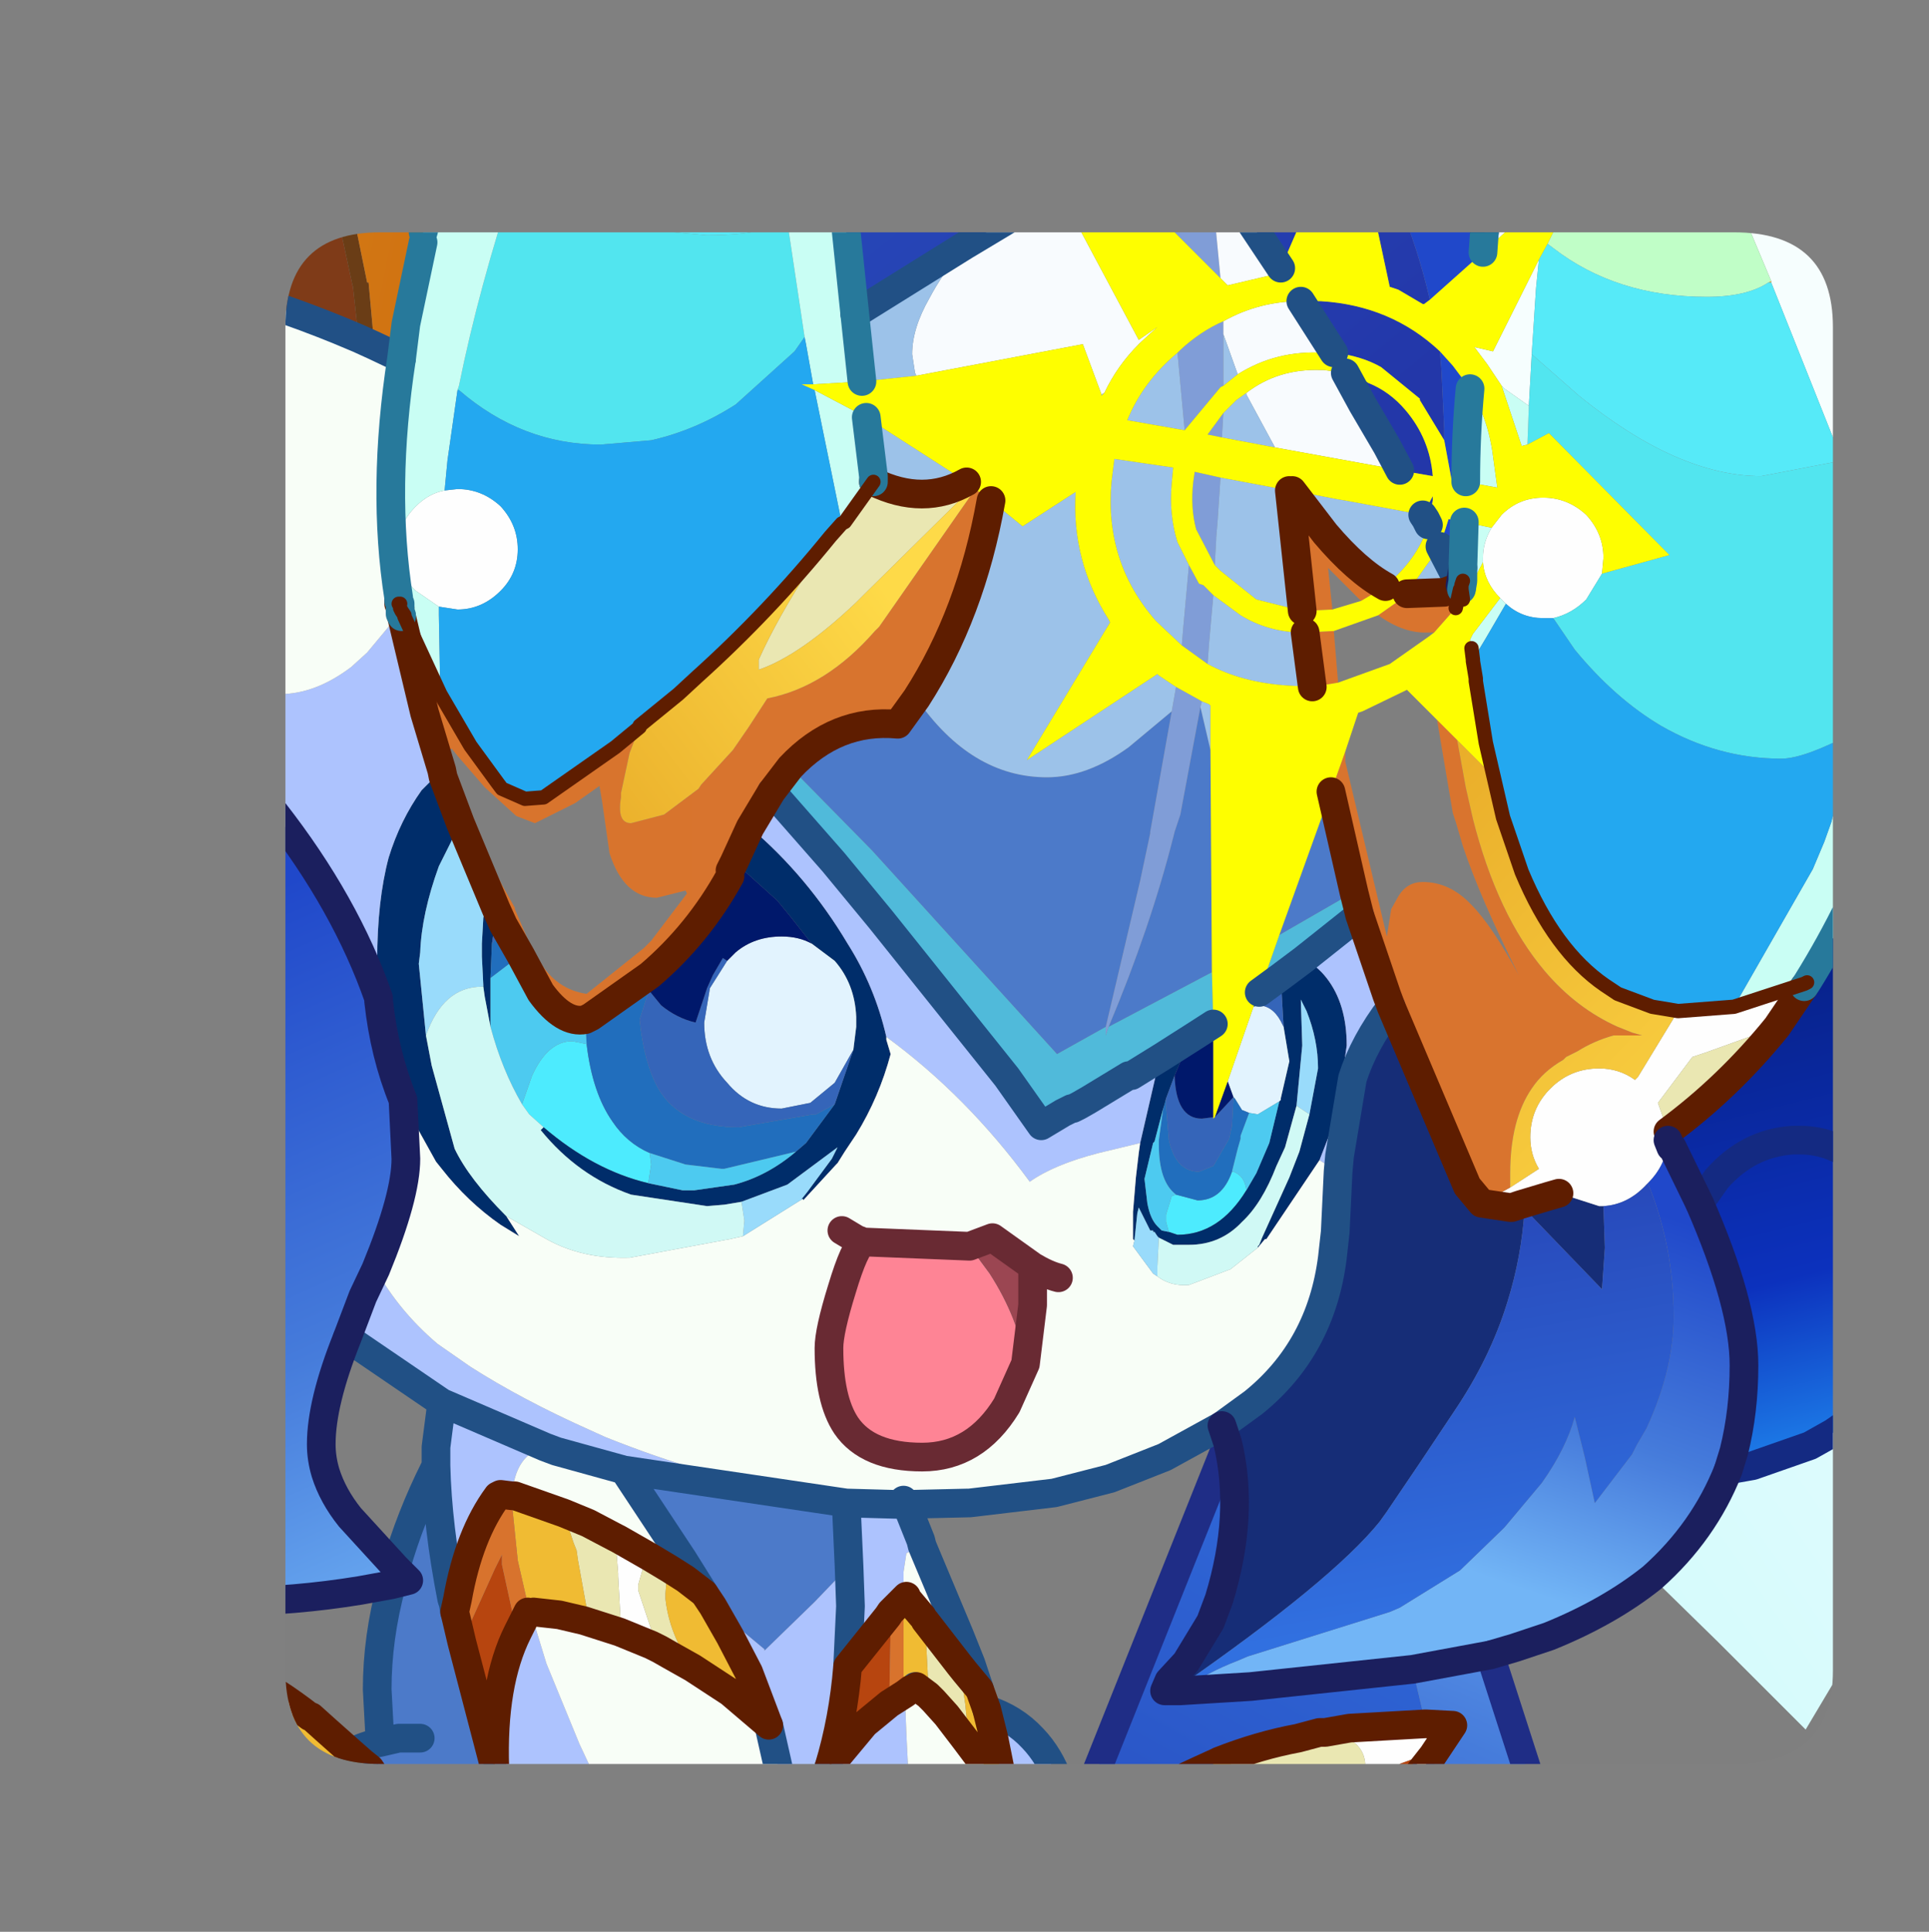 <?xml version="1.0" encoding="UTF-8" standalone="no"?>
<svg xmlns:ffdec="https://www.free-decompiler.com/flash" xmlns:xlink="http://www.w3.org/1999/xlink" ffdec:objectType="frame" height="67.35px" width="67.25px" xmlns="http://www.w3.org/2000/svg">
  <rect width="100%" height="100%" fill="#808080" stroke="none"/>
  <g transform="matrix(1.0, 0.0, 0.0, 1.0, 9.95, 8.1)">
    <clipPath id="clipPath0" transform="matrix(1.0, 0.0, 0.0, 1.0, 0.0, 0.0)">
      <path d="M50.5 0.0 Q53.95 0.0 53.95 3.3 L53.95 50.15 Q53.95 53.4 50.5 53.4 L3.3 53.4 Q0.0 53.4 0.0 50.15 L0.0 3.3 Q0.0 0.0 3.3 0.0 L50.5 0.0" fill="#000000" fill-rule="evenodd" stroke="none"/>
    </clipPath>
    <g clip-path="url(#clipPath0)">
      <use ffdec:characterId="2" height="67.35" transform="matrix(1.0, 0.0, 0.0, 1.0, -9.95, -8.1)" width="67.25" xlink:href="#shape1"/>
    </g>
    <use ffdec:characterId="3" height="53.4" transform="matrix(1.0, 0.0, 0.0, 1.0, 0.0, 0.0)" width="53.95" xlink:href="#shape2"/>
  </g>
  <defs>
    <g id="shape1" transform="matrix(1.0, 0.0, 0.0, 1.0, 9.95, 8.1)">
      <path d="M41.25 58.75 L35.9 58.75 39.45 53.8 40.0 53.1 41.25 58.75 M31.1 50.75 L31.2 50.85 31.0 50.85 31.2 50.85 33.65 50.7 39.3 50.1 39.75 52.0 37.1 52.15 36.25 52.3 36.05 52.3 35.3 52.5 Q33.95 52.75 32.55 53.3 L32.45 53.35 31.9 53.6 30.4 54.3 30.0 54.55 29.9 54.55 30.0 54.75 29.85 54.85 Q28.35 55.85 27.8 56.35 L27.3 56.75 27.3 56.45 27.3 56.35 27.3 56.1 27.8 54.85 32.85 42.2 Q33.45 44.7 32.55 47.65 L32.25 48.45 31.4 49.85 30.8 50.5 30.65 50.85 30.9 50.85 30.65 50.85 30.8 50.5 31.0 50.65 31.1 50.75 M39.25 53.25 L39.45 53.25 39.45 53.8 39.25 53.25 M31.0 50.85 L30.9 50.85 30.8 51.05 31.0 50.85" fill="url(#gradient0)" fill-rule="evenodd" stroke="none"/>
      <path d="M42.0 49.6 L44.95 58.75 41.25 58.75 40.0 53.1 40.7 52.05 39.75 52.0 39.3 50.1 42.0 49.6" fill="url(#gradient1)" fill-rule="evenodd" stroke="none"/>
      <path d="M38.55 27.0 L41.2 33.25 41.7 33.85 42.7 34.0 42.75 33.9 42.75 34.0 43.05 33.9 44.05 33.6 44.4 33.5 45.8 33.95 45.95 33.95 46.0 35.4 45.9 36.85 43.2 34.05 Q43.1 35.7 42.6 37.3 42.0 39.25 40.75 41.1 L40.55 41.4 39.55 42.9 38.4 44.6 38.15 44.95 Q36.5 47.0 31.1 50.75 L31.0 50.65 31.4 49.85 32.25 48.45 32.55 47.65 Q33.45 44.7 32.85 42.2 L32.65 41.6 33.75 40.8 Q36.1 38.9 36.5 35.75 L36.6 34.85 36.7 32.75 36.75 32.2 37.2 29.5 Q37.6 28.25 38.55 27.0 M42.7 34.0 L42.75 34.0 42.7 34.0 M30.9 50.85 L31.0 50.85 30.8 51.05 30.9 50.85" fill="#162d77" fill-rule="evenodd" stroke="none"/>
      <path d="M-9.45 48.05 L-8.0 49.2 -5.55 51.2 -3.65 56.6 -3.25 56.55 -3.1 56.8 -2.95 57.15 -3.15 57.2 -3.35 56.95 -5.5 58.75 -9.45 58.75 -9.45 48.05 M-3.1 56.8 L-3.35 56.95 -3.1 56.8 M56.8 39.95 L56.8 48.3 Q55.25 48.6 54.4 49.85 L53.0 52.2 49.95 49.15 47.65 46.9 Q49.45 45.3 50.3 43.15 L51.15 43.0 53.15 42.3 53.95 41.85 Q55.3 40.95 56.0 39.75 L56.8 39.95" fill="url(#gradient2)" fill-rule="evenodd" stroke="none"/>
      <path d="M48.75 -5.4 L49.75 -4.85 Q50.35 -4.2 50.35 -3.35 L50.1 -2.35 49.75 -1.9 Q49.1 -1.25 48.25 -1.25 47.4 -1.25 46.8 -1.9 46.15 -2.5 46.15 -3.35 L46.25 -3.85 Q46.35 -4.4 46.8 -4.85 47.4 -5.45 48.25 -5.45 L48.75 -5.4 M-5.9 50.25 L-6.6 48.3 -5.45 48.6 -5.0 48.7 -3.2 49.4 -2.4 49.75 -3.1 49.7 Q-3.45 49.7 -3.7 49.95 L-3.85 50.1 -4.1 50.5 -4.1 50.85 -5.55 49.9 -5.75 49.75 -5.9 50.25 M45.9 11.9 L45.35 12.8 Q44.85 13.3 44.2 13.45 L43.85 13.45 Q43.1 13.45 42.55 12.95 L42.4 12.8 42.35 12.75 Q41.8 12.2 41.75 11.5 L41.75 11.35 Q41.75 10.8 42.05 10.3 L42.4 9.85 Q43.0 9.25 43.85 9.25 44.7 9.25 45.35 9.85 45.95 10.5 45.95 11.35 L45.9 11.9 M41.7 33.85 L42.7 33.3 43.7 32.65 Q43.4 32.15 43.4 31.55 43.4 30.55 44.1 29.85 44.8 29.15 45.8 29.15 46.5 29.15 47.05 29.55 L47.15 29.45 48.55 27.15 50.5 27.0 52.95 26.2 52.95 26.3 52.0 27.7 49.5 28.6 49.05 28.75 48.9 28.95 47.85 30.35 48.2 31.35 48.2 31.55 48.2 31.65 Q48.15 32.5 47.5 33.15 L47.45 33.2 Q46.8 33.9 45.95 33.95 L45.8 33.95 44.4 33.5 44.2 33.3 43.05 33.9 42.75 34.0 42.75 33.9 42.7 34.0 41.7 33.85 M5.55 9.0 L6.0 8.95 Q6.85 8.95 7.5 9.55 8.1 10.2 8.1 11.05 8.1 11.9 7.5 12.5 6.85 13.15 6.0 13.15 L5.35 13.05 4.55 12.5 Q3.9 11.9 3.9 11.05 3.9 10.2 4.55 9.55 5.0 9.1 5.55 9.0 M11.65 48.8 L11.7 48.65 11.6 46.85 11.6 46.75 11.5 45.5 11.6 45.55 12.65 46.15 12.5 46.45 12.3 47.15 12.3 47.35 12.75 48.7 13.05 49.4 12.75 49.25 11.65 48.8 M39.75 52.0 L40.7 52.05 40.0 53.1 39.45 53.8 39.45 53.25 39.25 53.25 37.6 53.85 37.65 53.5 Q37.65 52.75 36.9 52.45 L36.25 52.3 37.1 52.15 39.75 52.0" fill="#ffffff" fill-rule="evenodd" stroke="none"/>
      <path d="M-5.5 58.75 L-3.35 56.95 -3.15 57.2 -2.95 57.15 -2.0 58.75 -5.5 58.75" fill="url(#gradient3)" fill-rule="evenodd" stroke="none"/>
      <path d="M-9.45 46.8 L-6.8 47.35 -5.45 48.6 -6.6 48.3 -5.9 50.25 -5.55 51.2 -8.0 49.2 -9.45 48.05 -9.45 46.8 M-5.55 49.9 L-5.9 50.25 -5.75 49.75 -5.55 49.9" fill="#e9f0ff" fill-rule="evenodd" stroke="none"/>
      <path d="M56.8 29.05 L56.8 37.45 56.65 37.45 56.65 36.95 Q56.65 34.85 55.65 33.3 L54.95 32.5 56.8 29.05" fill="url(#gradient4)" fill-rule="evenodd" stroke="none"/>
      <path d="M56.8 37.45 L56.8 39.95 56.0 39.75 56.2 39.35 56.65 37.45 56.8 37.45" fill="url(#gradient5)" fill-rule="evenodd" stroke="none"/>
      <path d="M53.05 26.15 Q54.7 23.5 55.75 20.6 L56.8 19.95 56.8 29.05 54.95 32.5 55.65 33.3 Q56.65 34.85 56.65 36.95 L56.65 37.45 56.2 39.35 56.0 39.75 Q55.3 40.95 53.95 41.85 L53.15 42.3 51.1 42.5 50.5 42.5 Q50.85 41.1 50.85 39.5 50.85 37.4 49.3 33.85 L49.9 33.0 Q51.0 31.75 52.55 31.65 L52.8 31.65 Q54.0 31.65 54.95 32.5 54.0 31.65 52.8 31.65 L52.55 31.65 Q51.0 31.75 49.9 33.0 L49.3 33.85 48.35 31.9 48.3 31.9 48.2 31.65 48.2 31.55 48.2 31.35 Q50.3 29.8 52.0 27.7 L52.95 26.3 53.05 26.15" fill="url(#gradient6)" fill-rule="evenodd" stroke="none"/>
      <path d="M55.75 20.6 L56.3 18.95 56.8 18.65 56.8 19.95 55.75 20.6 M50.5 42.5 L51.1 42.5 53.15 42.3 51.15 43.0 50.3 43.15 50.5 42.5" fill="url(#gradient7)" fill-rule="evenodd" stroke="none"/>
      <path d="M12.65 33.15 Q10.75 32.7 9.0 31.2 L8.5 30.75 8.25 30.4 8.6 29.4 Q9.15 28.2 10.0 28.2 L10.5 28.3 Q10.7 30.0 11.4 31.0 11.9 31.75 12.7 32.1 L12.75 32.5 12.65 33.15 M33.5 33.4 Q32.55 34.95 31.1 34.95 L30.8 34.85 30.7 34.5 30.7 34.25 30.9 33.6 31.05 33.55 31.8 33.75 Q32.65 33.75 33.0 32.75 L33.05 32.75 Q33.45 32.9 33.5 33.4" fill="#4decff" fill-rule="evenodd" stroke="none"/>
      <path d="M4.1 30.25 Q3.45 28.65 3.25 26.8 L3.25 26.65 3.2 25.4 Q3.2 23.3 3.6 21.8 4.0 20.5 4.75 19.45 L5.45 18.75 5.5 19.0 6.1 20.6 5.35 22.1 Q4.75 23.75 4.7 25.1 L4.65 25.5 4.9 28.0 5.1 29.05 5.9 31.95 Q6.4 33.0 7.7 34.3 L8.15 35.0 7.5 34.6 Q6.35 33.8 5.45 32.65 L5.25 32.4 4.5 31.05 4.35 30.9 4.1 30.25 M7.1 23.0 L7.35 23.6 7.35 23.8 7.2 24.8 7.15 26.0 7.15 26.3 7.15 26.6 7.15 27.7 6.95 26.65 6.9 26.3 6.9 26.25 6.85 25.25 6.85 24.8 6.9 23.9 7.1 23.0 M15.65 21.95 L16.2 20.75 Q18.2 22.45 19.6 24.8 20.55 26.3 20.95 28.05 L20.95 28.15 21.1 28.65 Q20.7 30.15 19.9 31.45 L19.5 32.05 19.25 32.45 19.2 32.5 18.05 33.75 18.05 33.7 18.0 33.7 18.2 33.45 19.05 32.3 19.25 31.9 17.5 33.2 15.9 33.8 15.3 33.9 14.7 33.95 12.05 33.55 Q10.2 32.9 8.9 31.3 L9.0 31.2 Q10.75 32.7 12.65 33.15 L13.85 33.4 14.25 33.4 15.65 33.2 Q16.8 32.9 17.8 32.05 L18.15 31.75 19.15 30.4 19.8 28.5 19.9 27.7 19.9 27.55 19.9 27.35 Q19.85 26.2 19.15 25.4 L18.35 24.8 17.6 23.85 17.15 23.3 15.65 21.95 M30.55 28.75 L31.65 28.05 31.25 28.8 31.0 29.4 30.7 30.2 30.65 30.4 30.6 30.55 30.3 31.7 30.25 31.75 29.95 33.0 30.05 33.85 Q30.15 34.4 30.4 34.65 L30.55 34.8 30.8 34.85 31.1 34.95 Q32.55 34.95 33.5 33.4 L33.85 32.8 34.3 31.75 34.65 30.3 34.7 30.25 34.7 30.2 35.0 28.9 34.8 27.7 34.7 25.95 35.5 25.35 Q35.95 25.55 36.3 26.0 37.0 26.9 37.0 28.35 L36.85 29.4 36.8 29.95 36.75 30.1 36.4 31.45 36.05 32.35 34.2 35.1 34.15 35.1 33.9 35.4 33.9 35.35 33.95 35.3 34.05 35.05 35.0 32.95 35.35 32.05 35.7 30.75 36.0 29.15 Q36.0 28.15 35.6 27.15 L35.4 26.75 35.45 28.35 35.25 30.45 34.85 31.9 34.55 32.55 Q34.05 33.85 33.35 34.5 32.6 35.3 31.5 35.3 L31.0 35.3 30.95 35.3 30.45 35.05 30.4 35.0 30.3 34.85 30.25 34.85 30.25 34.8 30.15 34.8 29.75 34.0 29.7 34.2 29.6 35.15 29.55 35.1 29.55 34.15 29.6 33.55 29.65 32.95 29.75 32.1 29.8 31.75 30.4 29.15 30.55 28.75" fill="#002d6a" fill-rule="evenodd" stroke="none"/>
      <path d="M32.85 29.6 L33.75 27.0 33.9 26.95 Q34.4 26.95 34.7 27.5 L34.8 27.7 35.0 28.9 34.7 30.2 34.7 30.25 34.65 30.3 33.9 30.75 33.6 30.7 33.35 30.6 33.1 30.2 33.05 30.15 32.85 29.6 M18.35 24.8 L19.15 25.4 Q19.85 26.2 19.9 27.35 L19.9 27.55 19.9 27.7 19.8 28.5 19.15 29.65 18.3 30.35 17.3 30.55 Q16.15 30.55 15.4 29.65 14.6 28.8 14.6 27.55 L14.8 26.35 15.4 25.4 15.7 25.1 Q16.35 24.55 17.3 24.55 17.9 24.55 18.35 24.8" fill="#e3f4ff" fill-rule="evenodd" stroke="none"/>
      <path d="M3.7 47.15 L4.3 47.0 3.85 46.55 Q4.35 44.8 5.2 43.1 L5.25 43.0 Q5.3 45.1 5.8 47.65 L6.0 47.65 5.9 48.1 5.85 47.8 5.8 47.65 5.85 47.8 5.9 48.1 5.95 48.3 6.15 49.15 7.3 53.55 7.3 53.7 8.4 58.75 6.35 58.75 4.65 55.95 3.05 54.0 2.95 53.8 3.05 53.7 2.95 53.55 2.7 53.35 2.3 53.0 Q2.75 52.75 3.3 52.65 L3.2 50.8 Q3.2 49.0 3.7 47.15 M-3.1 56.8 L-3.25 56.55 0.4 56.15 0.6 56.2 1.0 55.75 1.3 56.05 1.9 56.8 1.9 56.85 2.5 57.7 3.2 58.65 3.3 58.75 -2.0 58.75 -2.95 57.15 -3.1 56.8 M36.45 19.5 L37.25 23.0 34.65 24.5 36.45 19.5 M34.45 58.75 L29.15 58.75 29.35 58.55 30.15 57.95 30.25 57.9 30.95 57.35 31.3 57.15 31.65 57.7 31.8 57.7 34.45 58.75 M32.25 18.05 L32.3 25.8 32.2 25.85 28.7 27.7 Q30.15 24.25 30.95 21.1 L31.0 20.9 31.05 20.75 31.2 20.3 31.9 16.55 32.25 18.05 M17.6 18.65 Q19.2 16.95 21.35 17.15 L22.0 16.25 Q23.9 19.0 26.55 19.0 27.95 19.0 29.4 17.95 L30.9 16.7 30.15 20.9 30.15 20.95 29.8 22.6 28.6 27.7 26.9 28.65 20.45 21.55 17.6 18.65 M7.4 44.05 L7.5 44.0 7.9 44.05 8.0 44.05 7.9 44.35 7.4 44.05 M11.8 43.15 L19.55 44.3 19.65 46.5 18.45 47.75 16.7 49.45 16.7 49.4 14.9 47.9 14.6 47.45 13.85 46.25 11.8 43.15 M8.5 48.05 L8.65 48.1 8.55 48.1 8.45 48.1 8.5 48.05 M27.3 56.75 L25.25 58.75 25.25 58.45 25.3 57.45 25.3 57.35 25.75 57.4 Q26.4 57.4 27.05 56.7 L27.3 56.35 27.3 56.45 27.3 56.75 M4.7 52.5 L3.95 52.5 3.3 52.65 3.95 52.5 4.7 52.5" fill="#4c7aca" fill-rule="evenodd" stroke="none"/>
      <path d="M-9.35 11.7 Q-9.7 6.95 -7.85 0.85 L-7.6 0.9 Q-7.45 4.0 -6.3 8.35 -5.6 11.0 -4.65 12.75 -3.95 14.1 -3.05 14.9 -1.8 16.1 -0.2 16.1 1.05 16.1 2.3 15.15 L2.85 14.65 3.6 13.75 4.0 13.2 4.0 13.3 4.05 13.35 4.05 13.4 4.05 13.35 4.0 13.3 4.0 13.2 4.05 13.2 4.1 13.1 4.15 13.35 4.15 13.4 4.05 13.4 4.85 16.75 5.45 18.75 4.75 19.45 Q4.0 20.5 3.6 21.8 3.2 23.3 3.2 25.4 L3.25 26.65 3.25 26.7 Q2.1 23.4 -0.4 20.2 L-1.7 18.75 Q-3.8 16.35 -6.5 15.15 L-7.05 14.95 -7.25 14.85 -8.85 14.9 -9.0 14.25 -9.35 11.7 M2.15 38.55 L2.7 37.1 3.15 36.15 Q3.95 37.6 5.3 38.75 L6.45 39.55 Q8.25 40.7 10.6 41.75 L11.15 42.0 Q14.65 43.4 17.8 43.95 L19.55 44.15 21.35 44.2 21.55 44.2 21.65 44.35 21.4 44.35 21.35 44.35 19.55 44.3 21.35 44.35 21.4 44.35 21.65 44.35 22.15 45.6 22.2 45.8 21.65 46.05 21.55 46.7 21.55 47.65 21.1 48.1 21.0 48.25 19.6 50.0 Q19.45 51.85 18.95 53.5 L20.2 52.0 21.05 51.3 21.6 50.95 21.55 50.7 21.95 50.7 21.95 50.75 21.8 50.8 21.6 50.95 21.6 51.0 Q21.7 54.3 21.95 56.35 L21.95 56.65 22.4 58.65 22.4 58.75 17.55 58.75 8.4 58.75 7.3 53.7 7.3 53.55 Q7.2 50.6 8.1 48.8 L8.45 48.1 8.55 48.1 9.1 49.9 10.25 52.7 Q12.7 58.05 14.35 58.05 L15.15 57.9 16.5 56.85 Q17.25 56.1 17.55 55.15 L16.85 52.05 16.15 50.2 15.5 48.95 14.9 47.9 16.7 49.4 16.7 49.45 18.45 47.75 19.65 46.5 19.55 44.3 11.8 43.15 9.45 42.5 9.05 42.35 Q8.0 42.6 7.9 44.05 L7.5 44.0 7.4 44.05 Q6.4 45.4 6.0 47.65 L5.8 47.65 Q5.3 45.1 5.25 43.0 L5.25 42.35 5.45 40.8 2.15 38.55 M1.0 55.75 L2.95 53.8 3.05 54.0 4.65 55.95 6.35 58.75 3.3 58.75 3.2 58.65 2.5 57.7 1.9 56.85 1.9 56.8 1.3 56.05 1.0 55.75 M37.45 23.8 L38.4 26.6 38.55 27.0 Q37.6 28.25 37.2 29.5 L36.75 32.2 36.7 32.75 36.05 32.35 36.4 31.45 36.75 30.1 36.8 29.95 36.85 29.4 37.0 28.35 Q37.0 26.9 36.3 26.0 35.95 25.55 35.5 25.35 L37.45 23.8 M29.15 58.75 L25.25 58.75 24.35 58.75 24.6 58.4 25.3 57.45 25.25 58.45 25.25 58.75 27.3 56.75 27.8 56.35 Q28.35 55.85 29.85 54.85 L30.0 54.75 31.3 57.15 30.95 57.35 30.25 57.9 30.15 57.95 29.35 58.55 29.15 58.75 M4.15 13.35 L4.05 13.2 4.15 13.35 M16.2 20.75 L16.95 19.5 19.1 21.95 20.75 23.95 25.15 29.45 26.35 31.15 27.1 30.7 27.4 30.55 27.45 30.55 27.65 30.45 28.0 30.25 29.4 29.4 29.5 29.4 30.55 28.75 30.4 29.15 29.8 31.75 28.35 32.1 Q26.8 32.5 25.95 33.1 23.75 30.1 20.95 28.05 20.55 26.3 19.6 24.8 18.2 22.45 16.2 20.75 M5.45 40.8 L9.05 42.35 5.45 40.8 M19.65 46.5 L19.7 47.9 19.6 50.0 19.7 47.9 19.65 46.5 M24.45 51.5 Q25.4 51.8 26.05 52.5 27.25 53.75 27.3 56.1 L27.3 56.35 27.05 56.7 Q26.4 57.4 25.75 57.4 L25.3 57.35 25.3 57.15 25.1 54.6 25.05 54.4 24.9 53.5 24.7 52.5 24.45 51.5 M17.65 56.6 L17.55 55.15 17.65 56.6 17.95 56.05 18.95 53.5 17.95 56.05 17.65 56.6 17.65 57.4 17.55 58.75 17.65 57.4 17.65 56.6" fill="#aec4ff" fill-rule="evenodd" stroke="none"/>
      <path d="M-2.4 49.75 L-2.2 49.85 Q-1.9 49.95 -1.55 50.2 -0.3 50.85 0.85 51.75 L-0.65 51.55 -1.1 51.6 Q-1.55 51.65 -1.7 51.85 L-1.75 52.0 -1.75 52.1 Q-1.95 52.5 -1.75 52.75 L-1.8 52.8 -2.55 52.15 -4.1 50.85 -4.1 50.5 -3.85 50.1 -3.7 49.95 Q-3.45 49.7 -3.1 49.7 L-2.4 49.75 M48.2 31.35 L47.85 30.35 48.9 28.95 49.05 28.75 49.5 28.6 52.0 27.7 Q50.3 29.8 48.2 31.35 M44.4 33.5 L44.05 33.6 43.05 33.9 44.2 33.3 44.4 33.5 M23.75 8.7 L24.0 8.85 20.2 12.6 19.9 12.9 Q17.95 14.75 16.5 15.25 L16.5 14.9 Q17.15 13.45 18.35 11.6 L19.0 10.6 19.4 10.15 19.5 10.1 20.5 8.7 Q22.25 9.55 23.75 8.7 M10.4 48.4 L10.5 47.95 10.2 46.3 10.15 45.95 10.05 45.7 9.7 44.65 10.55 45.0 11.5 45.5 11.6 46.75 11.6 46.85 11.7 48.65 11.65 48.8 10.4 48.4 M14.2 50.05 L13.4 49.6 13.05 49.4 12.75 48.7 12.3 47.35 12.3 47.15 12.5 46.45 12.65 46.15 13.4 46.6 13.3 46.85 13.25 47.45 13.25 47.65 Q13.35 48.55 13.8 49.4 L14.2 50.05 M22.3 48.4 L23.5 49.95 23.7 51.3 23.85 52.75 23.7 52.55 23.05 51.7 22.6 51.2 22.4 51.0 22.4 50.4 22.3 48.4 M36.25 52.3 L36.9 52.45 Q37.65 52.75 37.65 53.5 L37.6 53.85 35.75 54.6 34.8 55.05 34.8 55.0 35.05 54.25 34.5 53.7 34.1 53.55 32.6 53.35 32.55 53.3 Q33.95 52.75 35.3 52.5 L36.05 52.3 36.25 52.3" fill="#ebe8b3" fill-rule="evenodd" stroke="none"/>
      <path d="M-5.55 51.2 L-5.9 50.25 -5.55 49.9 -4.1 50.85 -2.55 52.15 -1.8 52.8 -1.4 53.1 -0.9 53.6 0.15 54.75 0.4 55.05 1.0 55.75 0.6 56.2 0.4 56.15 -3.25 56.55 -3.65 56.6 -5.55 51.2 M35.9 58.75 L34.45 58.75 31.8 57.7 31.65 57.7 31.3 57.15 32.45 56.35 33.75 55.6 34.4 55.3 34.8 55.05 35.75 54.6 37.6 53.85 39.25 53.25 39.45 53.8 35.9 58.75 M6.15 49.15 L7.3 46.6 7.55 46.1 7.55 46.45 7.9 48.05 8.1 48.8 Q7.2 50.6 7.3 53.55 L6.15 49.15 M21.1 48.1 L21.1 48.6 21.05 51.3 20.2 52.0 18.95 53.5 Q19.45 51.85 19.6 50.0 L21.0 48.25 21.1 48.1" fill="#b8450f" fill-rule="evenodd" stroke="none"/>
      <path d="M0.85 51.75 L0.9 51.75 1.4 52.2 2.3 53.0 2.7 53.35 2.95 53.55 3.05 53.7 2.95 53.8 1.0 55.75 0.4 55.05 0.15 54.75 -0.9 53.6 -1.4 53.1 -1.8 52.8 -1.75 52.75 Q-1.95 52.5 -1.75 52.1 L-1.75 52.0 -1.7 51.85 Q-1.55 51.65 -1.1 51.6 L-0.65 51.55 0.85 51.75 M9.7 44.65 L10.05 45.7 10.15 45.95 10.2 46.3 10.5 47.95 10.4 48.4 9.55 48.2 8.65 48.1 8.5 48.05 8.1 46.3 7.9 44.35 8.0 44.05 9.7 44.65 M16.85 52.05 L15.5 50.9 14.2 50.05 13.8 49.4 Q13.35 48.55 13.25 47.65 L13.25 47.45 13.3 46.85 13.4 46.6 13.95 46.95 14.6 47.45 14.9 47.9 15.5 48.95 16.15 50.2 16.85 52.05 M24.2 50.8 L24.45 51.5 24.7 52.5 24.9 53.5 25.05 54.4 24.7 53.85 24.15 53.15 23.85 52.75 23.7 51.3 23.5 49.95 23.7 50.2 24.2 50.8 M21.65 47.6 L22.2 48.25 22.3 48.4 22.4 50.4 22.4 51.0 22.0 50.7 21.95 50.7 21.55 50.7 21.55 49.75 21.55 47.65 21.65 47.6 M32.55 53.3 L32.6 53.35 34.1 53.55 34.5 53.7 35.05 54.25 34.8 55.0 34.8 55.05 34.4 55.3 33.75 55.6 32.45 56.35 31.3 57.15 30.0 54.75 29.9 54.55 30.0 54.55 30.4 54.3 31.9 53.6 32.45 53.35 32.55 53.3" fill="#f1bc33" fill-rule="evenodd" stroke="none"/>
      <path d="M3.1 3.95 L4.05 4.4 Q3.35 8.95 3.95 12.75 L3.95 12.85 3.95 12.75 4.1 13.1 4.05 13.2 4.0 13.2 3.6 13.75 2.85 14.65 2.3 15.15 Q1.05 16.1 -0.2 16.1 -1.8 16.1 -3.05 14.9 -3.95 14.1 -4.65 12.75 -5.6 11.0 -6.3 8.35 -7.45 4.0 -7.6 0.9 -2.45 1.55 2.55 3.7 L3.1 3.95 M3.15 36.15 Q4.2 33.6 4.2 32.3 L4.1 30.25 4.35 30.9 4.5 31.05 5.25 32.4 5.45 32.65 Q6.35 33.8 7.5 34.6 L8.15 35.0 7.7 34.3 9.1 35.1 Q10.35 35.8 12.0 35.75 L15.5 35.1 15.95 35.0 17.95 33.75 18.05 33.7 18.05 33.75 19.2 32.5 19.25 32.45 19.5 32.05 19.9 31.45 Q20.7 30.15 21.1 28.65 L20.95 28.15 20.95 28.05 Q23.75 30.1 25.95 33.1 26.8 32.5 28.35 32.1 L29.8 31.75 29.75 32.1 29.65 32.95 29.6 33.55 29.55 34.15 29.55 35.1 29.6 35.15 29.55 35.35 30.25 36.3 30.4 36.4 Q30.85 36.75 31.5 36.7 L32.95 36.15 33.9 35.4 33.8 35.45 33.9 35.4 34.15 35.1 34.2 35.1 36.05 32.35 36.7 32.75 36.6 34.85 36.5 35.75 Q36.1 38.9 33.75 40.8 L32.65 41.6 30.65 42.7 28.75 43.45 26.8 43.75 23.8 44.1 21.55 44.2 21.35 44.2 19.55 44.15 17.8 43.95 Q14.65 43.4 11.15 42.0 L10.6 41.75 Q8.25 40.7 6.45 39.55 L5.3 38.75 Q3.95 37.6 3.15 36.15 M3.25 26.8 L3.25 26.7 3.25 26.65 3.25 26.8 M4.0 13.1 L4.0 13.2 4.0 13.1 3.95 12.95 3.95 12.85 3.95 12.95 4.0 13.1 4.0 12.95 3.95 12.95 4.0 12.95 3.95 12.85 4.0 12.95 4.0 13.1 4.05 13.2 4.0 13.1 M24.35 58.75 L22.4 58.75 22.4 58.65 21.95 56.65 21.95 56.35 Q21.7 54.3 21.6 51.0 L21.6 50.95 21.8 50.8 21.95 50.75 22.0 50.7 22.4 51.0 22.6 51.2 23.05 51.7 23.7 52.55 23.85 52.75 24.15 53.15 24.7 53.85 25.05 54.4 25.1 54.6 25.3 57.15 25.3 57.35 25.3 57.45 24.6 58.4 24.35 58.75 M20.15 35.2 Q19.85 35.35 19.4 36.85 18.95 38.3 18.95 38.9 18.95 40.7 19.55 41.6 20.3 42.7 22.2 42.7 24.05 42.7 25.15 40.9 L25.8 39.45 26.05 37.4 26.05 36.05 24.65 35.05 23.85 35.35 20.15 35.2 19.9 35.1 19.4 34.8 19.9 35.1 20.15 35.2 M7.9 44.05 Q8.0 42.6 9.05 42.35 L9.45 42.5 11.8 43.15 13.85 46.25 14.6 47.45 13.95 46.95 13.4 46.6 12.65 46.15 11.6 45.55 11.5 45.5 10.55 45.0 9.7 44.65 8.0 44.05 7.9 44.05 M10.4 48.4 L11.65 48.8 12.75 49.25 13.05 49.4 13.4 49.6 14.2 50.05 15.5 50.9 16.85 52.05 17.55 55.15 Q17.25 56.1 16.5 56.85 L15.15 57.9 14.35 58.05 Q12.7 58.05 10.25 52.7 L9.1 49.9 8.55 48.1 8.65 48.1 9.55 48.2 10.4 48.4 M26.95 36.45 Q26.55 36.35 26.05 36.05 26.55 36.35 26.95 36.45 M22.2 45.8 L23.5 48.9 23.9 49.9 23.95 50.05 23.7 50.2 23.5 49.95 22.3 48.4 22.2 48.25 21.65 47.6 21.65 47.55 21.55 47.65 21.55 46.7 21.65 46.05 22.2 45.8" fill="#f9fff8" fill-rule="evenodd" stroke="none"/>
      <path d="M6.0 47.65 Q6.4 45.4 7.4 44.05 L7.9 44.35 8.1 46.3 8.5 48.05 8.45 48.1 8.1 48.8 7.9 48.05 7.55 46.45 7.55 46.1 7.3 46.6 6.15 49.15 5.95 48.3 5.9 48.1 6.0 47.65 M21.05 51.3 L21.1 48.6 21.1 48.1 21.55 47.65 21.55 49.75 21.55 50.7 21.6 50.95 21.05 51.3" fill="#d9732d" fill-rule="evenodd" stroke="none"/>
      <path d="M40.1 -5.8 L40.4 -6.0 40.5 -6.05 40.35 -6.0 40.1 -5.85 39.25 -7.6 42.9 -7.6 42.5 -5.4 42.35 -4.15 41.8 0.0 Q41.3 -3.1 40.1 -5.8 M51.8 1.7 L51.8 1.75 51.7 1.75 51.8 1.7 M54.25 7.9 L54.25 7.95 54.05 8.0 54.25 7.9 M56.1 6.45 Q53.6 -0.85 50.5 -7.6 L52.55 -7.6 52.75 -6.95 54.15 -3.95 Q56.0 0.3 56.1 6.45 M40.95 12.3 L41.05 11.7 41.05 12.15 41.0 12.45 41.0 12.3 41.05 12.15 41.0 12.3 41.0 12.4 40.95 12.3" fill="url(#gradient8)" fill-rule="evenodd" stroke="none"/>
      <path d="M56.7 8.2 L56.15 6.6 56.1 6.45 Q56.0 0.3 54.15 -3.95 L52.75 -6.95 52.55 -7.6 54.7 -7.6 56.15 -3.8 56.8 -1.9 56.8 7.9 56.7 8.2" fill="#eaae23" fill-rule="evenodd" stroke="none"/>
      <path d="M19.0 -7.15 L19.0 -7.6 35.0 -7.6 35.45 -7.0 36.35 -5.7 37.15 -4.4 34.7 1.25 33.2 -1.0 32.2 -2.5 31.2 -3.95 30.8 -3.8 30.25 -3.55 28.55 -2.5 24.0 -7.05 26.95 -1.5 23.7 0.45 19.85 2.85 19.45 -1.0 19.05 -6.7 19.0 -7.15 M40.4 7.25 L39.55 5.85 39.55 5.8 38.2 4.7 Q37.5 4.3 36.55 4.2 L35.4 2.4 36.1 2.4 Q38.55 2.55 40.25 4.15 L40.3 4.75 40.4 6.85 40.4 7.25 M39.9 2.35 L39.7 2.5 39.65 2.5 38.8 2.0 38.5 1.9 37.15 -4.4 Q39.1 -1.1 39.9 2.35 M38.4 7.45 L37.55 6.0 36.95 4.9 Q37.4 5.0 37.75 5.25 38.5 5.55 39.05 6.2 39.9 7.2 40.0 8.5 L38.85 8.3 38.4 7.45 M39.65 9.85 L40.0 9.2 40.0 9.35 39.8 9.9 39.75 10.0 39.65 9.85" fill="url(#gradient9)" fill-rule="evenodd" stroke="none"/>
      <path d="M37.15 -4.4 L36.35 -5.7 35.45 -7.0 35.0 -7.6 39.25 -7.6 40.1 -5.85 40.1 -5.8 Q41.3 -3.1 41.8 0.0 L41.75 0.7 39.9 2.35 Q39.1 -1.1 37.15 -4.4 M40.25 4.15 L40.7 4.65 41.3 5.45 Q41.15 7.05 41.15 8.7 L40.65 8.6 40.4 7.25 40.4 6.85 40.3 4.75 40.25 4.15 M40.25 10.95 L40.55 10.0 41.1 10.1 41.05 11.7 40.95 12.3 40.25 10.95 M40.0 9.35 L39.9 9.95 39.85 10.2 39.75 10.0 39.8 9.9 40.0 9.35" fill="url(#gradient10)" fill-rule="evenodd" stroke="none"/>
      <path d="M-4.7 -7.25 Q-2.3 -5.6 -0.65 -3.7 L1.75 -0.95 1.75 -0.9 2.35 1.9 2.35 1.85 2.55 3.7 Q-2.45 1.55 -7.6 0.9 L-7.85 0.85 Q-9.7 6.95 -9.35 11.7 L-9.45 11.65 -9.45 -4.55 -8.85 -5.1 Q-7.05 -6.6 -4.7 -7.25" fill="#7f3b18" fill-rule="evenodd" stroke="none"/>
      <path d="M-5.05 -7.6 L-4.6 -7.3 Q0.5 -3.95 2.2 -1.25 L2.25 -1.2 2.3 -0.95 2.85 1.75 2.9 1.75 3.1 3.95 2.55 3.7 2.35 1.85 2.35 1.9 1.75 -0.9 1.75 -0.95 -0.65 -3.7 Q-2.3 -5.6 -4.7 -7.25 L-5.2 -7.6 -5.05 -7.6" fill="#6a3d16" fill-rule="evenodd" stroke="none"/>
      <path d="M8.1 -2.3 L8.15 -2.25 8.1 -2.25 8.1 -2.3 M7.25 -7.6 L6.15 -4.5 5.85 -3.7 4.8 0.0 4.8 0.35 4.2 3.2 4.05 4.4 3.1 3.95 2.9 1.75 2.85 1.75 2.3 -0.95 2.25 -1.2 2.2 -1.25 Q0.5 -3.95 -4.6 -7.3 L-5.05 -7.6 7.25 -7.6 M-9.45 15.0 L-9.45 14.15 -9.0 14.25 -8.85 14.9 -9.45 15.0" fill="url(#gradient11)" fill-rule="evenodd" stroke="none"/>
      <path d="M-4.7 -7.25 Q-7.05 -6.6 -8.85 -5.1 L-9.45 -4.55 -9.45 -7.6 -5.2 -7.6 -4.7 -7.25 M-9.45 11.65 L-9.35 11.7 -9.0 14.25 -9.45 14.15 -9.45 11.65" fill="#ac4a0d" fill-rule="evenodd" stroke="none"/>
      <path d="M47.65 46.9 Q46.15 48.1 44.05 48.95 L42.85 49.35 42.0 49.6 39.3 50.1 33.65 50.7 31.2 50.85 Q32.15 50.2 33.2 49.8 L33.55 49.65 38.5 48.1 38.85 47.95 40.95 46.65 42.45 45.2 42.5 45.15 43.8 43.6 Q44.65 42.4 44.95 41.3 L45.3 42.7 45.65 44.3 46.95 42.6 47.1 42.3 47.45 41.7 Q48.4 39.65 48.4 37.8 48.4 35.35 47.5 33.15 48.15 32.5 48.2 31.65 L48.3 31.9 48.35 31.9 49.3 33.85 Q50.85 37.4 50.85 39.5 50.85 41.1 50.5 42.5 L50.3 43.15 Q49.45 45.3 47.65 46.9" fill="url(#gradient12)" fill-rule="evenodd" stroke="none"/>
      <path d="M45.95 33.95 Q46.8 33.9 47.45 33.2 L47.5 33.15 Q48.4 35.35 48.4 37.8 48.4 39.65 47.45 41.7 L47.1 42.3 46.95 42.6 45.65 44.3 45.3 42.7 44.95 41.3 Q44.65 42.4 43.8 43.6 L42.5 45.15 42.45 45.2 40.95 46.65 38.85 47.95 38.5 48.1 33.55 49.65 33.2 49.8 Q32.15 50.2 31.2 50.85 L31.1 50.75 Q36.5 47.0 38.15 44.95 L38.4 44.6 39.55 42.9 40.55 41.4 40.75 41.1 Q42.0 39.25 42.6 37.3 43.1 35.7 43.2 34.05 L45.9 36.85 46.0 35.4 45.95 33.95 M31.0 50.65 L30.8 50.5 31.4 49.85 31.0 50.65" fill="url(#gradient13)" fill-rule="evenodd" stroke="none"/>
      <path d="M7.1 23.0 L6.9 23.9 6.85 24.8 6.85 25.25 6.9 26.25 6.9 26.3 6.85 26.3 Q5.5 26.3 4.9 28.0 L4.65 25.5 4.7 25.1 Q4.75 23.75 5.35 22.1 L6.1 20.6 7.1 23.0 M15.9 33.8 L17.5 33.2 19.25 31.9 19.05 32.3 18.2 33.45 18.0 33.7 18.05 33.7 17.95 33.75 15.95 35.0 16.0 34.45 15.9 33.8 M30.4 36.4 L30.25 36.3 29.55 35.35 29.6 35.15 29.7 34.2 29.75 34.0 30.15 34.8 30.25 34.8 30.25 34.85 30.3 34.85 30.4 35.0 30.45 35.05 30.4 36.05 30.4 36.4 M35.25 30.45 L35.45 28.35 35.4 26.75 35.6 27.15 Q36.0 28.15 36.0 29.15 L35.7 30.75 35.25 30.45" fill="#9adcfc" fill-rule="evenodd" stroke="none"/>
      <path d="M7.15 26.0 L7.2 24.8 7.4 24.55 7.55 24.45 7.6 24.15 8.2 25.2 7.15 26.0 M10.45 27.45 L10.65 27.35 12.7 25.9 12.65 26.4 12.65 26.5 12.35 27.45 Q12.5 28.95 13.0 29.85 13.8 31.2 15.8 31.2 L18.4 30.75 18.5 30.75 19.15 30.4 18.15 31.75 17.8 32.05 17.6 32.1 15.3 32.65 15.2 32.65 13.95 32.5 12.7 32.1 Q11.9 31.75 11.4 31.0 10.7 30.0 10.5 28.3 L10.45 27.45 M30.6 30.55 L30.65 30.4 30.7 30.2 30.7 30.4 30.8 31.65 Q31.05 32.75 31.85 32.75 L32.35 32.55 32.9 31.6 33.0 31.15 33.05 30.15 33.1 30.2 33.35 30.6 33.6 30.7 33.3 31.5 33.3 31.6 33.2 31.95 33.0 32.75 Q32.65 33.75 31.8 33.75 L31.05 33.55 Q30.45 33.1 30.45 31.8 L30.45 31.65 30.6 30.55" fill="#216ebe" fill-rule="evenodd" stroke="none"/>
      <path d="M32.35 30.85 L32.35 30.9 32.4 30.85 33.05 30.15 33.0 31.15 32.9 31.6 32.35 32.55 31.85 32.75 Q31.05 32.75 30.8 31.65 L30.7 30.4 30.7 30.2 31.0 29.4 Q31.05 30.9 31.95 30.9 L32.35 30.85 M33.75 27.0 L33.95 26.5 34.7 25.95 34.8 27.7 34.7 27.5 Q34.4 26.95 33.9 26.95 L33.75 27.0 M7.2 24.8 L7.35 23.8 7.35 23.6 7.6 24.15 7.55 24.45 7.4 24.55 7.2 24.8 M15.4 25.4 L14.8 26.35 14.6 27.55 Q14.6 28.8 15.4 29.65 16.15 30.55 17.3 30.55 L18.3 30.35 19.15 29.65 19.8 28.5 19.15 30.4 18.5 30.75 18.4 30.75 15.8 31.2 Q13.8 31.2 13.0 29.85 12.5 28.95 12.35 27.45 L12.65 26.5 12.65 26.4 13.1 26.95 Q13.65 27.4 14.3 27.55 L14.7 26.35 14.9 25.9 15.25 25.3 15.4 25.4" fill="#3565ba" fill-rule="evenodd" stroke="none"/>
      <path d="M32.35 27.6 L32.35 30.85 31.95 30.9 Q31.05 30.9 31.0 29.4 L31.25 28.8 31.65 28.05 32.35 27.6 M32.4 30.85 L32.85 29.6 33.05 30.15 32.4 30.85 M12.7 25.9 Q14.4 24.45 15.5 22.45 L15.5 22.25 15.65 21.95 17.15 23.3 17.6 23.85 18.35 24.8 Q17.9 24.55 17.3 24.55 16.35 24.55 15.7 25.1 L15.4 25.4 15.25 25.3 14.9 25.9 14.7 26.35 14.3 27.55 Q13.65 27.4 13.1 26.95 L12.65 26.4 12.7 25.9" fill="#00186b" fill-rule="evenodd" stroke="none"/>
      <path d="M7.15 27.7 L7.15 26.6 7.15 26.3 7.15 26.0 8.2 25.2 8.9 26.5 Q9.7 27.6 10.45 27.45 L10.5 28.3 10.0 28.2 Q9.15 28.2 8.6 29.4 L8.25 30.4 Q7.55 29.2 7.15 27.7 M17.8 32.05 Q16.8 32.9 15.65 33.2 L14.25 33.4 13.85 33.4 12.65 33.15 12.75 32.5 12.7 32.1 13.95 32.5 15.2 32.65 15.3 32.65 17.6 32.1 17.8 32.05 M34.65 30.3 L34.3 31.75 33.85 32.8 33.5 33.4 Q33.45 32.9 33.05 32.75 L33.0 32.75 33.2 31.95 33.3 31.6 33.3 31.5 33.6 30.7 33.9 30.75 34.65 30.3 M30.8 34.85 L30.55 34.8 30.4 34.65 Q30.15 34.4 30.05 33.85 L29.95 33.0 30.25 31.75 30.3 31.7 30.6 30.55 30.45 31.65 30.45 31.8 Q30.45 33.1 31.05 33.55 L30.9 33.6 30.7 34.25 30.7 34.5 30.8 34.85" fill="#4dcbf1" fill-rule="evenodd" stroke="none"/>
      <path d="M6.9 26.3 L6.95 26.65 7.15 27.7 Q7.55 29.2 8.25 30.4 L8.5 30.75 9.0 31.2 8.9 31.3 Q10.2 32.9 12.05 33.55 L14.7 33.95 15.3 33.9 15.9 33.8 16.0 34.45 15.95 35.0 15.5 35.1 12.0 35.75 Q10.35 35.8 9.1 35.1 L7.7 34.3 Q6.4 33.0 5.9 31.95 L5.1 29.05 4.9 28.0 Q5.5 26.3 6.85 26.3 L6.9 26.3 M33.9 35.4 L33.8 35.45 33.9 35.4 32.95 36.15 31.5 36.7 Q30.85 36.75 30.4 36.4 L30.4 36.05 30.45 35.05 30.95 35.3 31.0 35.3 31.5 35.3 Q32.6 35.3 33.35 34.5 34.05 33.85 34.55 32.55 L34.85 31.9 35.25 30.45 35.7 30.75 35.35 32.05 35.0 32.95 34.05 35.05 33.95 35.3 33.9 35.35 33.9 35.4" fill="#d1faf6" fill-rule="evenodd" stroke="none"/>
      <path d="M30.25 -3.55 L30.8 -3.8 31.2 -3.95 32.2 -2.5 32.4 -0.5 32.6 1.6 30.65 -0.35 30.25 -3.55 M32.7 5.35 L32.6 5.4 31.35 6.9 31.1 4.2 31.2 4.1 Q31.9 3.45 32.7 3.1 L32.7 3.55 32.7 4.0 32.7 5.35 M32.15 15.05 L31.25 14.4 31.3 13.8 31.5 11.6 31.85 12.25 32.0 12.3 32.35 12.65 32.2 14.35 32.15 15.05 M32.7 6.3 L32.65 7.15 32.15 7.05 32.7 6.3 M32.4 11.6 L31.75 10.35 Q31.55 9.6 31.65 8.7 L31.7 8.35 32.6 8.55 32.5 10.05 32.45 10.65 32.45 10.7 32.4 11.6 M31.05 15.85 L31.95 16.35 31.9 16.55 31.2 20.3 31.05 20.75 31.0 20.9 30.95 21.1 Q30.15 24.25 28.7 27.7 L28.6 28.0 28.6 27.7 29.8 22.6 30.15 20.95 30.15 20.9 30.9 16.7 31.05 15.85" fill="#819ed8" fill-rule="evenodd" stroke="none"/>
      <path d="M23.7 0.45 L26.95 -1.5 29.75 3.75 30.4 3.3 29.8 3.85 29.75 3.9 Q29.0 4.65 28.55 5.6 L28.45 5.65 27.8 3.9 22.0 5.0 21.95 4.9 21.85 4.25 Q21.85 3.35 22.45 2.3 22.9 1.45 23.7 0.45 M28.55 -2.5 L30.25 -3.55 30.65 -0.35 28.55 -2.5 M32.2 -2.5 L33.2 -1.0 34.7 1.25 34.6 1.45 34.55 1.45 32.85 1.85 32.6 1.6 32.4 -0.5 32.2 -2.5 M36.55 4.2 L36.5 4.2 36.2 4.2 Q34.55 4.1 33.2 4.95 L32.7 3.55 32.7 3.1 Q33.95 2.4 35.4 2.4 L36.55 4.2 M36.95 4.9 L37.55 6.0 38.4 7.45 38.4 7.6 38.35 8.2 34.5 7.5 33.5 5.65 33.5 5.6 Q34.6 4.75 36.1 4.8 L36.2 4.8 36.95 4.9" fill="#f9fcff" fill-rule="evenodd" stroke="none"/>
      <path d="M19.85 2.85 L23.7 0.45 Q22.9 1.45 22.45 2.3 21.85 3.35 21.85 4.25 L21.95 4.9 22.0 5.0 20.1 5.2 19.85 2.85 M33.2 4.95 L32.7 5.35 32.7 4.0 32.7 3.55 33.2 4.95 M31.35 6.9 L29.35 6.55 Q29.9 5.2 31.1 4.2 L31.35 6.9 M40.25 10.95 L40.95 12.3 41.0 12.4 40.95 12.45 40.8 12.4 40.4 12.55 39.1 12.6 39.15 12.5 40.25 10.95 M35.8 15.85 L34.95 15.8 Q33.35 15.7 32.15 15.05 L32.2 14.35 32.35 12.65 33.3 13.35 Q34.2 13.9 35.3 13.95 L35.55 13.95 35.8 15.85 M31.25 14.4 L30.35 13.55 Q28.55 11.5 28.8 8.7 L28.9 7.9 30.95 8.2 30.9 8.75 Q30.8 9.85 31.1 10.8 L31.5 11.6 31.3 13.8 31.25 14.4 M33.5 5.6 L33.5 5.65 34.5 7.5 32.65 7.15 32.7 6.3 33.15 5.85 33.5 5.6 M38.35 8.2 L38.4 7.6 38.4 7.45 38.85 8.3 38.35 8.2 M35.0 9.0 L35.45 13.2 33.85 12.8 32.6 11.8 32.4 11.6 32.45 10.7 32.45 10.65 32.5 10.05 32.6 8.55 35.0 9.0 M38.35 12.35 Q37.35 11.8 36.25 10.5 L35.1 9.0 36.65 9.3 36.95 9.35 39.65 9.85 39.75 10.0 39.85 10.2 Q39.5 11.3 38.55 12.15 L38.35 12.35 M28.55 5.6 L28.45 5.7 28.45 5.65 28.55 5.6 M20.25 6.45 L23.75 8.7 Q22.25 9.55 20.5 8.7 L20.5 8.5 20.25 6.45 M24.6 9.35 L25.7 10.25 27.55 9.05 Q27.4 11.45 28.7 13.5 L28.75 13.6 25.85 18.4 30.4 15.4 30.45 15.45 31.05 15.85 30.9 16.7 29.4 17.95 Q27.95 19.0 26.55 19.0 23.9 19.0 22.0 16.25 23.9 13.3 24.6 9.35 M31.95 16.35 L32.2 16.45 32.25 16.5 32.25 18.05 31.9 16.55 31.95 16.35" fill="#9dc3ea" fill-rule="evenodd" stroke="none"/>
      <path d="M37.25 23.0 L37.45 23.8 35.5 25.35 34.7 25.95 33.95 26.5 34.65 24.5 37.25 23.0 M32.3 25.8 L32.35 27.6 31.65 28.05 30.55 28.75 29.5 29.4 29.4 29.4 28.0 30.25 27.65 30.45 27.45 30.55 27.4 30.55 27.1 30.7 26.35 31.15 25.15 29.45 20.75 23.95 19.1 21.95 16.95 19.5 17.6 18.65 20.45 21.55 26.9 28.65 28.6 27.7 28.6 28.0 28.7 27.7 32.2 25.85 32.3 25.8" fill="#50bbdb" fill-rule="evenodd" stroke="none"/>
      <path d="M10.1 -6.45 L9.8 -6.5 9.75 -6.55 8.1 -2.3 8.1 -2.25 8.0 -1.85 Q6.85 -2.6 5.85 -3.7 L6.15 -4.5 7.25 -7.6 10.2 -7.6 9.8 -6.7 9.85 -6.65 10.1 -6.45 M17.5 -0.4 L17.0 -5.4 16.9 -6.75 16.9 -7.6 19.0 -7.6 19.0 -7.15 19.05 -6.7 19.45 -1.0 19.3 -0.95 17.5 -0.4 M41.8 0.0 L42.35 -4.15 42.5 -5.4 42.9 -7.6 44.55 -7.6 44.15 -4.4 43.9 -1.25 41.75 0.7 41.8 0.0 M47.8 -7.6 L50.5 -7.6 Q53.6 -0.85 56.1 6.45 L56.15 6.6 56.7 8.2 56.8 8.5 56.8 8.65 56.55 8.75 56.1 8.8 54.65 9.0 54.25 7.95 54.25 7.9 51.8 1.75 51.8 1.7 50.1 -2.35 50.35 -3.35 Q50.35 -4.2 49.75 -4.85 L48.75 -5.4 47.8 -7.6 M43.45 4.25 L43.35 6.05 42.5 5.45 42.4 5.35 41.9 4.6 41.45 4.0 42.1 4.15 43.7 0.95 43.6 1.95 43.45 4.25" fill="#f7ffff" fill-rule="evenodd" stroke="none"/>
      <path d="M47.8 -7.6 L48.75 -5.4 48.25 -5.45 Q47.4 -5.45 46.8 -4.85 46.35 -4.4 46.25 -3.85 L44.15 -4.4 44.55 -7.6 47.8 -7.6" fill="#7efa8c" fill-rule="evenodd" stroke="none"/>
      <path d="M17.0 -5.4 L14.15 -5.05 12.2 -5.3 12.0 -5.35 Q10.95 -5.75 10.1 -6.45 L9.85 -6.65 9.8 -6.7 10.2 -7.6 16.9 -7.6 16.9 -6.75 17.0 -5.4 M50.1 -2.35 L51.8 1.7 51.7 1.75 Q50.95 2.25 49.55 2.25 46.4 2.25 44.2 0.55 L44.0 0.4 45.6 -2.85 43.9 -1.25 44.15 -4.4 46.25 -3.85 46.15 -3.35 Q46.15 -2.5 46.8 -1.9 47.4 -1.25 48.25 -1.25 49.1 -1.25 49.75 -1.9 L50.1 -2.35" fill="#c1ffc8" fill-rule="evenodd" stroke="none"/>
      <path d="M8.1 -2.3 L9.75 -6.55 9.8 -6.5 10.1 -6.45 Q10.95 -5.75 12.0 -5.35 L12.2 -5.3 14.15 -5.05 17.0 -5.4 17.5 -0.4 17.5 -0.35 Q16.55 0.1 14.7 0.1 L12.4 -0.1 12.35 -0.1 11.0 -0.55 Q9.5 -1.15 8.15 -2.25 L8.1 -2.3 M51.8 1.75 L54.25 7.9 54.05 8.0 51.45 8.5 Q48.55 8.5 45.1 5.7 L43.45 4.25 43.6 1.95 43.7 0.95 44.0 0.4 44.2 0.55 Q46.4 2.25 49.55 2.25 50.95 2.25 51.7 1.75 L51.8 1.75" fill="#56ebf9" fill-rule="evenodd" stroke="none"/>
      <path d="M8.15 -2.25 Q9.5 -1.15 11.0 -0.55 L12.35 -0.1 12.4 -0.1 14.7 0.1 Q16.55 0.1 17.5 -0.35 L18.1 3.65 17.75 4.15 15.7 6.0 Q14.3 6.9 12.75 7.25 L11.0 7.4 Q8.25 7.4 6.05 5.5 L6.0 5.5 6.05 5.35 Q6.75 1.9 8.0 -1.85 L8.1 -2.25 8.15 -2.25 M54.25 7.95 L54.65 9.0 55.4 11.15 55.65 11.85 54.65 17.45 Q52.95 18.35 52.15 18.35 49.95 18.35 47.95 17.2 46.35 16.25 44.95 14.55 L44.2 13.45 Q44.85 13.3 45.35 12.8 L45.9 11.9 48.25 11.25 44.05 7.0 43.3 7.4 43.35 6.05 43.45 4.25 45.1 5.7 Q48.55 8.5 51.45 8.5 L54.05 8.0 54.25 7.95" fill="#52e6f0" fill-rule="evenodd" stroke="none"/>
      <path d="M17.5 -0.35 L17.5 -0.4 19.3 -0.95 19.45 -1.0 19.85 2.85 20.1 5.2 18.4 5.3 18.15 3.9 18.1 3.65 17.5 -0.35 M5.85 -3.7 Q6.85 -2.6 8.0 -1.85 6.75 1.9 6.05 5.35 L6.0 5.5 5.65 7.95 5.55 9.0 Q5.0 9.1 4.55 9.55 3.9 10.2 3.9 11.05 3.9 11.9 4.55 12.5 L5.35 13.05 5.35 13.35 5.4 16.1 4.15 13.4 4.15 13.35 4.1 13.1 3.95 12.75 Q3.35 8.95 4.05 4.4 L4.2 3.2 4.8 0.35 4.8 0.0 5.85 -3.7 M54.65 9.0 L56.1 8.8 56.55 8.75 56.8 8.65 56.8 16.95 56.3 18.95 55.75 20.6 Q54.7 23.5 53.05 26.15 L52.95 26.2 50.5 27.0 53.25 22.2 53.65 21.25 53.9 20.55 54.65 17.45 55.65 11.85 55.4 11.15 54.65 9.0 M43.35 6.05 L43.3 7.4 43.1 7.45 42.4 5.35 42.5 5.45 43.35 6.05 M41.3 5.45 Q41.95 6.55 42.1 7.8 L42.25 8.9 41.15 8.7 Q41.15 7.05 41.3 5.45 M42.05 10.3 Q41.75 10.8 41.75 11.35 L41.75 11.5 41.7 11.6 41.05 12.8 41.0 12.45 41.05 12.15 41.05 11.7 41.1 10.1 42.05 10.3 M42.35 12.75 L42.4 12.8 42.55 12.95 41.85 14.15 41.4 14.9 41.35 14.5 41.3 14.2 41.4 14.0 42.35 12.75 M18.45 5.5 L20.25 6.45 20.5 8.5 20.5 8.7 19.5 10.1 19.4 10.15 18.45 5.5" fill="#cafff5" fill-rule="evenodd" stroke="none"/>
      <path d="M5.45 18.75 L4.85 16.75 4.05 13.4 4.15 13.4 5.4 16.1 6.45 17.9 7.4 19.2 7.55 19.4 8.35 19.75 9.0 19.7 11.5 17.95 12.35 17.25 12.0 18.15 11.7 19.55 11.7 19.7 Q11.55 20.6 12.05 20.6 L13.2 20.3 14.4 19.4 14.5 19.25 15.6 18.05 16.15 17.25 16.8 16.25 Q18.85 15.85 20.55 13.9 L20.7 13.75 24.05 8.95 24.6 9.35 Q23.9 13.3 22.0 16.25 L21.35 17.15 Q19.2 16.95 17.6 18.65 L16.95 19.5 16.2 20.75 15.65 21.95 15.5 22.25 15.5 22.45 Q14.4 24.45 12.7 25.9 L10.65 27.35 10.45 27.45 Q9.7 27.6 8.9 26.5 L8.2 25.2 7.6 24.15 7.35 23.6 7.1 23.0 6.1 20.6 5.5 19.0 5.45 18.75 M40.8 13.1 L40.05 13.95 39.85 13.95 Q39.0 14.0 38.1 13.35 L38.95 12.75 39.1 12.6 40.4 12.55 40.8 12.4 40.95 12.45 40.8 13.1 M36.7 15.7 L35.8 15.85 35.55 13.95 36.55 13.9 36.7 15.7 M36.95 18.1 L36.95 18.45 38.4 24.55 38.55 23.6 38.8 23.15 Q39.1 22.65 39.65 22.65 40.6 22.65 41.35 23.45 42.05 24.15 43.0 25.9 41.65 23.2 41.05 21.4 L40.8 20.55 40.7 20.25 40.15 17.0 40.85 17.7 41.15 19.35 41.4 20.45 Q42.25 23.8 43.9 25.75 45.0 27.05 46.45 27.7 L46.95 27.9 47.3 28.0 46.3 28.0 Q45.6 28.2 45.05 28.55 L44.65 28.75 44.55 28.85 Q43.85 29.25 43.45 29.85 42.7 30.95 42.7 32.8 L42.7 33.3 41.7 33.85 41.2 33.25 38.55 27.0 38.4 26.6 37.45 23.8 37.25 23.0 36.45 19.5 36.95 18.1 M35.0 9.0 L35.1 9.0 36.25 10.5 Q37.35 11.8 38.35 12.35 L37.5 12.85 37.35 12.7 36.35 11.7 36.5 13.15 35.5 13.2 35.45 13.2 35.0 9.0 M5.6 18.1 L5.7 18.45 6.3 20.2 6.75 21.2 7.3 22.25 7.55 22.75 8.0 23.55 8.0 23.6 8.6 25.0 8.85 25.4 Q9.45 26.4 10.5 26.55 L12.5 24.95 12.75 24.7 14.0 23.05 13.95 22.95 12.95 23.2 Q11.8 23.2 11.3 21.65 L11.05 19.9 10.95 19.3 10.1 19.9 8.7 20.6 8.05 20.35 6.95 19.35 6.0 18.25 5.8 18.0 5.6 18.1" fill="url(#gradient14)" fill-rule="evenodd" stroke="none"/>
      <path d="M24.0 8.85 L24.05 8.95 20.7 13.75 20.55 13.9 Q18.85 15.85 16.8 16.25 L16.15 17.25 15.6 18.05 14.5 19.25 14.4 19.4 13.2 20.3 12.05 20.6 Q11.55 20.6 11.7 19.7 L11.7 19.55 12.0 18.15 12.35 17.25 12.35 17.2 13.7 16.1 14.35 15.5 Q16.85 13.25 19.0 10.6 L18.35 11.6 Q17.15 13.45 16.5 14.9 L16.5 15.25 Q17.95 14.75 19.9 12.9 L20.2 12.6 24.0 8.85" fill="url(#gradient15)" fill-rule="evenodd" stroke="none"/>
      <path d="M44.2 13.45 L44.95 14.55 Q46.35 16.25 47.95 17.2 49.95 18.35 52.15 18.35 52.95 18.35 54.65 17.45 L53.9 20.55 53.65 21.25 53.25 22.2 50.5 27.0 48.55 27.15 47.65 27.0 46.45 26.55 46.0 26.25 Q44.25 25.05 43.1 22.3 L42.45 20.4 41.85 17.8 41.5 15.65 41.5 15.55 41.4 14.95 41.4 14.9 41.85 14.15 42.55 12.95 Q43.1 13.45 43.85 13.45 L44.2 13.45 M18.4 5.3 L18.0 5.3 18.45 5.5 19.4 10.15 19.0 10.6 Q16.85 13.25 14.35 15.5 L13.7 16.1 12.35 17.2 12.35 17.25 11.5 17.95 9.0 19.7 8.35 19.75 7.55 19.4 7.4 19.2 6.45 17.9 5.4 16.1 5.35 13.35 5.35 13.05 6.0 13.15 Q6.85 13.15 7.5 12.5 8.1 11.9 8.1 11.05 8.1 10.2 7.5 9.55 6.85 8.95 6.0 8.95 L5.55 9.0 5.65 7.95 6.0 5.5 6.05 5.5 Q8.25 7.4 11.0 7.4 L12.75 7.25 Q14.3 6.9 15.7 6.0 L17.75 4.15 18.1 3.65 18.15 3.9 18.4 5.3" fill="#23a9f1" fill-rule="evenodd" stroke="none"/>
      <path d="M40.05 13.95 L39.85 14.1 38.5 15.05 36.7 15.7 36.55 13.9 38.1 13.35 Q39.0 14.0 39.85 13.95 L40.05 13.95 M40.15 17.0 L40.7 20.25 40.8 20.55 41.05 21.4 Q41.65 23.2 43.0 25.9 42.05 24.15 41.35 23.45 40.6 22.65 39.65 22.65 39.1 22.65 38.8 23.15 L38.55 23.6 38.4 24.55 36.95 18.45 36.95 18.1 37.4 16.75 37.55 16.7 39.1 15.95 40.15 17.0 M36.5 13.15 L36.35 11.7 37.35 12.7 37.5 12.85 36.5 13.15 M5.6 18.1 L5.8 18.0 6.0 18.25 6.95 19.35 8.05 20.35 8.7 20.6 10.1 19.9 10.95 19.3 11.05 19.9 11.3 21.65 Q11.8 23.2 12.95 23.2 L13.95 22.95 14.0 23.05 12.75 24.7 12.5 24.95 10.5 26.55 Q9.45 26.4 8.85 25.4 L8.6 25.0 8.0 23.6 8.0 23.55 7.55 22.75 7.3 22.25 6.75 21.2 6.3 20.2 5.7 18.45 5.6 18.1" fill="url(#gradient16)" fill-rule="evenodd" stroke="none"/>
      <path d="M41.0 12.45 L41.05 12.8 40.8 13.1 40.95 12.45 41.0 12.4 41.0 12.3 41.0 12.45 M41.35 14.5 L41.4 14.9 41.4 14.95 41.5 15.55 41.5 15.65 41.85 17.8 42.45 20.4 43.1 22.3 Q44.25 25.05 46.0 26.25 L46.45 26.55 47.65 27.0 48.55 27.15 47.15 29.45 47.05 29.55 Q46.5 29.15 45.8 29.15 44.8 29.15 44.1 29.85 43.4 30.55 43.4 31.55 43.4 32.15 43.7 32.65 L42.7 33.3 42.7 32.8 Q42.7 30.95 43.45 29.85 43.85 29.25 44.55 28.85 L44.65 28.75 45.05 28.55 Q45.6 28.2 46.3 28.0 L47.3 28.0 46.95 27.9 46.45 27.7 Q45.0 27.05 43.9 25.75 42.25 23.8 41.4 20.45 L41.15 19.35 40.85 17.7 41.8 18.65 41.35 14.5 M52.95 26.2 L53.05 26.15 52.95 26.3 52.95 26.2" fill="url(#gradient17)" fill-rule="evenodd" stroke="none"/>
      <path d="M25.8 39.45 L25.15 40.9 Q24.05 42.7 22.2 42.7 20.3 42.7 19.55 41.6 18.95 40.7 18.95 38.9 18.95 38.3 19.4 36.85 19.85 35.35 20.15 35.2 L23.85 35.35 24.55 36.3 Q25.55 37.85 25.8 39.45" fill="#ff8596" fill-rule="evenodd" stroke="none"/>
      <path d="M23.85 35.35 L24.65 35.05 26.05 36.05 26.05 37.4 25.8 39.45 Q25.55 37.85 24.55 36.3 L23.85 35.35" fill="#9c4652" fill-rule="evenodd" stroke="none"/>
      <path d="M-6.5 15.15 Q-3.8 16.35 -1.7 18.75 L-0.4 20.2 Q2.1 23.4 3.25 26.7 L3.25 26.8 Q3.45 28.65 4.1 30.25 L4.2 32.3 Q4.2 33.6 3.15 36.15 L2.7 37.1 2.15 38.55 Q1.25 40.8 1.25 42.25 1.25 42.75 1.4 43.25 1.65 44.05 2.25 44.8 L3.85 46.55 4.3 47.0 3.7 47.15 2.6 47.35 Q-2.0 48.1 -6.45 47.4 L-6.8 47.35 -9.45 46.8 -9.45 44.9 -9.35 44.9 -5.35 44.8 -0.15 43.95 -0.15 43.75 Q-1.05 43.1 -2.45 40.1 L-3.15 38.25 Q-3.95 36.0 -3.95 34.2 L-3.7 31.25 -3.65 31.35 -2.75 33.75 -1.1 37.65 -1.0 34.8 -0.95 33.8 -0.85 31.15 Q-0.85 25.85 -3.5 20.3 -4.75 17.55 -6.5 15.15" fill="url(#gradient18)" fill-rule="evenodd" stroke="none"/>
      <path d="M-9.45 15.0 L-8.85 14.9 -7.25 14.85 -7.05 14.95 -6.5 15.15 Q-4.75 17.55 -3.5 20.3 -0.85 25.85 -0.85 31.15 L-0.95 33.8 -1.0 34.8 -1.1 37.65 -2.75 33.75 -3.65 31.35 -3.7 31.25 -3.95 34.2 Q-3.95 36.0 -3.15 38.25 L-2.45 40.1 Q-1.05 43.1 -0.15 43.75 L-0.15 43.95 -5.35 44.8 -9.35 44.9 -9.45 44.9 -9.45 15.0" fill="url(#gradient19)" fill-rule="evenodd" stroke="none"/>
      <path d="M26.95 -1.5 L24.0 -7.05 28.55 -2.5 30.65 -0.35 32.6 1.6 32.85 1.85 34.55 1.45 34.6 1.45 34.7 1.25 37.15 -4.4 38.5 1.9 38.8 2.0 39.65 2.5 39.7 2.5 39.9 2.35 41.75 0.7 43.9 -1.25 45.6 -2.85 44.0 0.4 43.7 0.95 42.1 4.15 41.45 4.0 41.9 4.6 42.4 5.35 43.1 7.45 43.3 7.4 44.05 7.0 48.25 11.25 45.9 11.9 45.95 11.35 Q45.95 10.5 45.35 9.85 44.7 9.25 43.85 9.25 43.0 9.25 42.4 9.85 L42.05 10.3 41.1 10.1 40.55 10.0 40.25 10.95 39.15 12.5 39.1 12.6 38.95 12.75 38.1 13.35 36.55 13.9 35.55 13.95 35.3 13.95 Q34.2 13.9 33.3 13.35 L32.35 12.65 32.0 12.3 31.85 12.25 31.5 11.6 31.1 10.8 Q30.8 9.85 30.9 8.75 L30.95 8.2 28.9 7.9 28.8 8.7 Q28.55 11.5 30.35 13.55 L31.25 14.4 32.15 15.05 Q33.35 15.7 34.95 15.8 L35.8 15.85 36.7 15.7 38.5 15.05 39.85 14.1 40.05 13.95 40.8 13.1 41.05 12.8 41.7 11.6 41.75 11.5 Q41.8 12.2 42.35 12.75 L41.4 14.0 41.3 14.2 41.35 14.5 41.8 18.65 40.85 17.7 40.15 17.0 39.1 15.95 37.55 16.7 37.4 16.75 36.95 18.1 36.45 19.5 34.65 24.5 33.95 26.5 33.75 27.0 32.85 29.6 32.4 30.85 32.35 30.9 32.35 30.85 32.35 27.6 32.3 25.8 32.25 18.05 32.25 16.5 32.2 16.45 31.95 16.35 31.05 15.85 30.45 15.45 30.4 15.4 25.85 18.4 28.75 13.6 28.7 13.5 Q27.4 11.45 27.55 9.05 L25.7 10.25 24.6 9.35 24.05 8.95 24.0 8.85 23.75 8.7 20.25 6.45 18.45 5.5 18.0 5.3 18.4 5.3 20.1 5.2 22.0 5.0 27.8 3.9 28.45 5.65 28.45 5.7 28.55 5.6 Q29.0 4.65 29.75 3.9 L29.8 3.85 30.4 3.3 29.75 3.75 26.95 -1.5 M41.3 5.45 L40.7 4.65 40.25 4.15 Q38.55 2.55 36.1 2.4 L35.4 2.4 Q33.95 2.4 32.7 3.1 31.9 3.45 31.2 4.1 L31.1 4.2 Q29.9 5.2 29.35 6.55 L31.35 6.9 32.6 5.4 32.7 5.35 33.2 4.95 Q34.55 4.1 36.2 4.2 L36.5 4.2 36.55 4.2 Q37.5 4.3 38.2 4.7 L39.55 5.8 39.55 5.85 40.4 7.25 40.65 8.6 41.15 8.7 42.25 8.9 42.1 7.8 Q41.95 6.55 41.3 5.45 M36.95 4.9 L36.2 4.8 36.1 4.8 Q34.6 4.75 33.5 5.6 L33.15 5.85 32.7 6.3 32.15 7.05 32.65 7.15 34.5 7.5 38.35 8.2 38.85 8.3 40.0 8.5 Q39.9 7.2 39.05 6.2 38.5 5.55 37.75 5.25 37.4 5.0 36.95 4.9 M35.1 9.0 L35.0 9.0 32.6 8.55 31.7 8.35 31.65 8.7 Q31.55 9.6 31.75 10.35 L32.4 11.6 32.6 11.8 33.85 12.8 35.45 13.2 35.5 13.2 36.5 13.15 37.5 12.85 38.35 12.35 38.55 12.15 Q39.5 11.3 39.85 10.2 L39.9 9.95 40.0 9.35 40.0 9.2 39.65 9.85 36.95 9.35 36.65 9.3 35.1 9.0" fill="#ffff00" fill-rule="evenodd" stroke="none"/>
      <path d="M-5.0 48.7 L-6.45 47.4 M-5.5 58.75 L-3.35 56.95 -3.1 56.8 M-2.95 57.15 L-3.15 57.2 M42.0 49.6 L44.95 58.75 M27.3 56.1 L27.8 54.85 32.85 42.2" fill="none" stroke="#1f2d87" stroke-linecap="round" stroke-linejoin="round" stroke-width="1.0"/>
      <path d="M56.8 18.65 L56.3 18.95 M54.95 32.5 Q54.0 31.65 52.8 31.65 L52.55 31.65 Q51.0 31.75 49.9 33.0 L49.3 33.85 M53.15 42.3 L53.95 41.85 Q55.3 40.95 56.0 39.75 L56.2 39.35 56.65 37.45 56.65 36.95 Q56.65 34.85 55.65 33.3 L54.95 32.5 56.8 29.05 M50.3 43.15 L51.15 43.0 53.15 42.3" fill="none" stroke="#142a83" stroke-linecap="round" stroke-linejoin="round" stroke-width="1.0"/>
      <path d="M3.1 3.95 L4.05 4.4 M-9.35 11.7 Q-9.7 6.95 -7.85 0.85 L-7.6 0.9 Q-2.45 1.55 2.55 3.7 L3.1 3.95 M19.85 2.85 L23.7 0.45 26.95 -1.5 M28.55 -2.5 L30.25 -3.55 30.8 -3.8 M31.2 -3.95 L32.2 -2.5 33.2 -1.0 34.7 1.25 M-8.85 14.9 L-9.0 14.25 -9.35 11.7 M2.3 53.0 Q2.75 52.75 3.3 52.65 L3.2 50.8 Q3.2 49.0 3.7 47.15 M-3.1 56.8 L-3.25 56.55 M-2.95 57.15 L-3.1 56.8 M-2.0 58.75 L-2.95 57.15 M40.25 10.95 L40.95 12.3 41.0 12.4 M38.4 7.45 L37.55 6.0 36.95 4.9 M38.4 7.45 L38.85 8.3 M39.75 10.0 L39.65 9.85 M39.85 10.2 L39.75 10.0 M36.55 4.2 L35.4 2.4 M16.95 19.5 L19.1 21.95 20.75 23.95 25.15 29.45 26.35 31.15 27.1 30.7 27.4 30.55 27.45 30.55 27.65 30.45 28.0 30.25 29.4 29.4 29.5 29.4 30.55 28.75 31.65 28.05 32.35 27.6 M28.75 43.45 L30.65 42.7 32.65 41.6 33.75 40.8 Q36.1 38.9 36.5 35.75 L36.6 34.85 36.7 32.75 36.75 32.2 37.2 29.5 Q37.6 28.25 38.55 27.0 M5.25 43.0 L5.25 42.35 5.45 40.8 2.15 38.55 M3.85 46.55 Q4.35 44.8 5.2 43.1 L5.25 43.0 Q5.3 45.1 5.8 47.65 L5.85 47.8 5.9 48.1 M9.05 42.35 L5.45 40.8 M9.05 42.35 L9.45 42.5 11.8 43.15 19.55 44.3 21.35 44.35 21.4 44.35 21.65 44.35 21.55 44.2 M17.55 55.15 L16.85 52.05 M14.6 47.45 L13.85 46.25 11.8 43.15 M19.65 46.5 L19.55 44.3 M19.6 50.0 L19.7 47.9 19.65 46.5 M35.5 25.35 L34.7 25.95 33.95 26.5 M21.65 44.35 L23.8 44.3 23.85 44.3 26.8 43.95 28.75 43.45 M21.65 44.35 L22.15 45.6 22.2 45.8 23.5 48.9 23.9 49.9 23.95 50.05 24.2 50.8 M24.45 51.5 Q25.4 51.8 26.05 52.5 27.25 53.75 27.3 56.1 L27.3 56.35 27.3 56.45 27.3 56.75 25.25 58.75 25.25 58.45 25.3 57.45 25.3 57.35 25.3 57.15 25.1 54.6 M35.5 25.35 L37.45 23.8 M30.0 54.75 L29.85 54.85 Q28.35 55.85 27.8 56.35 L27.3 56.75 M21.95 50.7 L21.95 50.75 M18.95 53.5 L17.95 56.05 17.65 56.6 17.65 57.4 17.55 58.75 M17.55 55.15 L17.65 56.6 M3.3 52.65 L3.95 52.5 4.7 52.5 M2.95 53.8 L3.05 54.0 4.65 55.95 6.35 58.75 M8.4 58.75 L7.3 53.7" fill="none" stroke="#215086" stroke-linecap="round" stroke-linejoin="round" stroke-width="1.0"/>
      <path d="M5.45 18.75 L4.85 16.75 4.05 13.4 M4.0 13.1 L3.95 12.95 3.95 12.85 M-5.55 51.2 L-5.9 50.25 -6.6 48.3 -5.45 48.6 -5.0 48.7 -3.2 49.4 -2.4 49.75 -2.2 49.85 Q-1.9 49.95 -1.55 50.2 -0.3 50.85 0.85 51.75 L0.9 51.75 1.4 52.2 2.3 53.0 2.7 53.35 2.95 53.55 3.05 53.7 2.95 53.8 1.0 55.75 0.6 56.2 M-3.25 56.55 L-3.65 56.6 -5.55 51.2 M0.4 56.15 L-3.25 56.55 M36.45 19.5 L37.25 23.0 37.45 23.8 38.4 26.6 38.55 27.0 41.2 33.25 41.7 33.85 42.7 34.0 42.75 34.0 43.05 33.9 44.05 33.6 44.4 33.5 M52.0 27.7 L52.95 26.3 M48.2 31.35 Q50.3 29.8 52.0 27.7 M35.0 9.0 L35.45 13.2 M38.35 12.35 Q37.35 11.8 36.25 10.5 L35.1 9.0 M20.5 8.7 Q22.25 9.55 23.75 8.7 M17.6 18.65 Q19.2 16.95 21.35 17.15 L22.0 16.25 Q23.9 13.3 24.6 9.35 M39.1 12.6 L40.4 12.55 40.8 12.4 M35.8 15.85 L35.55 13.95 M6.1 20.6 L5.5 19.0 5.45 18.75 M7.35 23.6 L7.1 23.0 6.1 20.6 M7.35 23.6 L7.6 24.15 8.2 25.2 8.9 26.5 Q9.7 27.6 10.45 27.45 L10.65 27.35 12.7 25.9 Q14.4 24.45 15.5 22.45 M15.5 22.25 L15.65 21.95 16.2 20.75 16.95 19.5 17.6 18.65 M6.0 47.65 Q6.4 45.4 7.4 44.05 L7.5 44.0 7.9 44.05 8.0 44.05 9.7 44.65 10.55 45.0 11.5 45.5 11.6 45.55 12.65 46.15 13.4 46.6 13.95 46.95 14.6 47.45 14.9 47.9 15.5 48.95 16.15 50.2 16.85 52.05 15.5 50.9 14.2 50.05 13.4 49.6 13.05 49.4 12.75 49.25 11.65 48.8 10.4 48.4 9.55 48.2 8.65 48.1 M5.9 48.1 L6.0 47.65 M6.15 49.15 L7.3 53.55 Q7.2 50.6 8.1 48.8 L8.45 48.1 M6.15 49.15 L5.95 48.3 5.9 48.1 M24.2 50.8 L24.45 51.5 24.7 52.5 24.9 53.5 25.05 54.4 25.1 54.6 M21.55 47.65 L21.65 47.55 21.65 47.6 22.2 48.25 M22.3 48.4 L23.5 49.95 23.7 50.2 24.2 50.8 M21.1 48.1 L21.0 48.25 19.6 50.0 Q19.45 51.85 18.95 53.5 L20.2 52.0 21.05 51.3 21.6 50.95 21.8 50.8 21.95 50.75 22.0 50.7 22.4 51.0 22.6 51.2 23.05 51.7 23.7 52.55 23.85 52.75 24.15 53.15 24.7 53.85 25.05 54.4 M21.55 47.65 L21.1 48.1 M39.75 52.0 L40.7 52.05 40.0 53.1 39.45 53.8 35.9 58.75 M39.75 52.0 L37.1 52.15 36.25 52.3 36.05 52.3 35.3 52.5 Q33.95 52.75 32.55 53.3 L32.45 53.35 31.9 53.6 30.4 54.3 30.0 54.55 29.9 54.55 30.0 54.75 31.3 57.15 31.65 57.7 M34.45 58.75 L31.8 57.7 M7.3 53.7 L7.3 53.55" fill="none" stroke="#5e1d00" stroke-linecap="round" stroke-linejoin="round" stroke-width="1.0"/>
      <path d="M54.7 -7.6 L56.15 -3.8 56.8 -1.9 M56.8 7.9 L56.7 8.2" fill="none" stroke="#6a3d16" stroke-linecap="round" stroke-linejoin="round" stroke-width="1.0"/>
      <path d="M40.1 -5.85 L40.1 -5.8 Q41.3 -3.1 41.8 0.0 M39.25 -7.6 L40.1 -5.85 M-9.45 15.0 L-8.85 14.9 -7.25 14.85 -7.05 14.95 -6.5 15.15 Q-3.8 16.35 -1.7 18.75 L-0.4 20.2 Q2.1 23.4 3.25 26.7 L3.25 26.8 Q3.45 28.65 4.1 30.25 L4.2 32.3 Q4.2 33.6 3.15 36.15 L2.7 37.1 2.15 38.55 Q1.25 40.8 1.25 42.25 1.25 42.75 1.4 43.25 1.65 44.05 2.25 44.8 L3.85 46.55 4.3 47.0 3.7 47.15 2.6 47.35 Q-2.0 48.1 -6.45 47.4 L-6.8 47.35 -9.45 46.8 M40.95 12.3 L41.05 11.7 M47.65 46.9 Q46.15 48.1 44.05 48.95 L42.85 49.35 42.0 49.6 39.3 50.1 33.65 50.7 31.2 50.85 31.0 50.85 30.9 50.85 30.65 50.85 30.8 50.5 31.4 49.85 32.25 48.45 32.55 47.65 Q33.45 44.7 32.85 42.2 L32.65 41.6 M49.3 33.85 Q50.85 37.4 50.85 39.5 50.85 41.1 50.5 42.5 L50.3 43.15 Q49.45 45.3 47.65 46.9 M48.2 31.65 L48.3 31.9 48.35 31.9 49.3 33.85" fill="none" stroke="#1b1f5e" stroke-linecap="round" stroke-linejoin="round" stroke-width="1.0"/>
      <path d="M7.25 -7.6 L6.15 -4.5 5.85 -3.7 4.8 0.0 M4.05 4.4 L4.2 3.2 4.8 0.35 M19.0 -7.6 L19.0 -7.15 M19.05 -6.7 L19.45 -1.0 19.85 2.85 20.1 5.2 M41.8 0.0 L42.35 -4.15 42.5 -5.4 42.9 -7.6 M56.8 8.5 L56.7 8.2 56.15 6.6 56.1 6.45 Q53.6 -0.85 50.5 -7.6 M4.05 13.4 L4.05 13.35 4.0 13.3 4.0 13.2 4.0 13.1 4.0 12.95 3.95 12.85 3.95 12.75 Q3.35 8.95 4.05 4.4 M41.05 11.7 L41.1 10.1 M41.05 11.7 L41.05 12.15 41.0 12.45 M41.3 5.45 Q41.15 7.05 41.15 8.7 M53.05 26.15 Q54.7 23.5 55.75 20.6 L56.3 18.95 56.8 16.95 M52.95 26.3 L53.05 26.15 M41.75 0.7 L41.8 0.0 M20.5 8.7 L20.5 8.5 20.25 6.45" fill="none" stroke="#27799c" stroke-linecap="round" stroke-linejoin="round" stroke-width="1.0"/>
      <path d="M41.0 12.45 L41.05 12.8 M41.05 12.15 L41.0 12.3 41.0 12.45 M40.95 12.45 L40.8 13.1 M40.95 12.45 L41.0 12.4 41.0 12.3 M41.35 14.5 L41.4 14.9 41.4 14.95 41.5 15.55 41.5 15.65 41.85 17.8 42.45 20.4 43.1 22.3 Q44.25 25.05 46.0 26.25 L46.45 26.55 47.65 27.0 48.55 27.15 50.5 27.0 52.95 26.2 53.05 26.15 M12.35 17.25 L11.5 17.95 9.0 19.7 8.35 19.75 7.55 19.4 7.4 19.2 6.45 17.9 5.4 16.1 4.15 13.4 4.15 13.35 4.05 13.2 4.0 13.1 M19.4 10.15 L19.5 10.1 20.5 8.7 M19.0 10.6 L19.4 10.15 M19.0 10.6 Q16.85 13.25 14.35 15.5 L13.7 16.1 12.35 17.2 M3.95 12.95 L4.0 12.95" fill="none" stroke="#5e1d00" stroke-linecap="round" stroke-linejoin="round" stroke-width="0.5"/>
      <path d="M25.8 39.45 L25.15 40.9 Q24.05 42.7 22.2 42.7 20.3 42.7 19.55 41.6 18.95 40.7 18.95 38.9 18.95 38.3 19.4 36.85 19.85 35.35 20.15 35.2 L19.9 35.1 19.4 34.8 M23.85 35.35 L24.65 35.05 26.05 36.05 Q26.55 36.35 26.95 36.45 M25.8 39.45 L26.05 37.4 26.05 36.05 M20.15 35.2 L23.85 35.35" fill="none" stroke="#692a33" stroke-linecap="round" stroke-linejoin="round" stroke-width="1.0"/>
    </g>
    <linearGradient gradientTransform="matrix(-0.011, 0.02, 0.511, 0.281, -160.05, -48.4)" gradientUnits="userSpaceOnUse" id="gradient0" spreadMethod="pad" x1="-819.2" x2="819.2">
      <stop offset="0.004" stop-color="#3170e1"/>
      <stop offset="1.0" stop-color="#2337aa"/>
    </linearGradient>
    <linearGradient gradientTransform="matrix(-0.007, 0.016, 0.49, 0.211, -249.8, -70.3)" gradientUnits="userSpaceOnUse" id="gradient1" spreadMethod="pad" x1="-819.2" x2="819.2">
      <stop offset="0.004" stop-color="#72b6f7"/>
      <stop offset="0.427" stop-color="#467cdc"/>
      <stop offset="1.0" stop-color="#2048cb"/>
    </linearGradient>
    <linearGradient gradientTransform="matrix(0.067, -0.047, -0.308, -0.438, 83.55, 179.4)" gradientUnits="userSpaceOnUse" id="gradient2" spreadMethod="pad" x1="-819.2" x2="819.2">
      <stop offset="0.004" stop-color="#72f7f3"/>
      <stop offset="1.0" stop-color="#e9fdff"/>
    </linearGradient>
    <linearGradient gradientTransform="matrix(-0.047, 0.017, 0.196, 0.55, -63.65, -131.85)" gradientUnits="userSpaceOnUse" id="gradient3" spreadMethod="pad" x1="-819.2" x2="819.2">
      <stop offset="0.004" stop-color="#3170e1"/>
      <stop offset="1.0" stop-color="#2337aa"/>
    </linearGradient>
    <linearGradient gradientTransform="matrix(0.016, -0.004, 0.133, 0.518, -37.5, -355.75)" gradientUnits="userSpaceOnUse" id="gradient4" spreadMethod="pad" x1="-819.2" x2="819.2">
      <stop offset="0.0" stop-color="#f5b024"/>
      <stop offset="1.0" stop-color="#f87908"/>
    </linearGradient>
    <linearGradient gradientTransform="matrix(0.014, -0.008, 0.264, 0.465, -104.9, -263.6)" gradientUnits="userSpaceOnUse" id="gradient5" spreadMethod="pad" x1="-819.2" x2="819.2">
      <stop offset="0.0" stop-color="#f2fbde"/>
      <stop offset="0.486" stop-color="#f0ea8a"/>
      <stop offset="1.0" stop-color="#f0de56"/>
    </linearGradient>
    <linearGradient gradientTransform="matrix(0.005, 0.018, -0.518, 0.13, 478.1, -78.6)" gradientUnits="userSpaceOnUse" id="gradient6" spreadMethod="pad" x1="-819.2" x2="819.2">
      <stop offset="0.0" stop-color="#05176b"/>
      <stop offset="0.376" stop-color="#072084"/>
      <stop offset="0.761" stop-color="#0c31be"/>
      <stop offset="1.0" stop-color="#218ef3"/>
    </linearGradient>
    <linearGradient gradientTransform="matrix(0.002, 0.011, -0.526, 0.093, 42.7, 35.6)" gradientUnits="userSpaceOnUse" id="gradient7" spreadMethod="pad" x1="-819.2" x2="819.2">
      <stop offset="0.0" stop-color="#0afdff"/>
      <stop offset="0.412" stop-color="#0296ff"/>
      <stop offset="0.89" stop-color="#258bf0"/>
    </linearGradient>
    <linearGradient gradientTransform="matrix(0.021, -0.004, 0.091, 0.459, 21.1, -122.8)" gradientUnits="userSpaceOnUse" id="gradient8" spreadMethod="pad" x1="-819.2" x2="819.2">
      <stop offset="0.0" stop-color="#d06f11"/>
      <stop offset="1.0" stop-color="#e9b224"/>
    </linearGradient>
    <linearGradient gradientTransform="matrix(0.026, 0.031, 0.41, -0.343, -214.65, 174.6)" gradientUnits="userSpaceOnUse" id="gradient9" spreadMethod="pad" x1="-819.2" x2="819.2">
      <stop offset="0.004" stop-color="#3170e1"/>
      <stop offset="1.0" stop-color="#2337aa"/>
    </linearGradient>
    <linearGradient gradientTransform="matrix(0.013, 0.022, 0.463, -0.268, -238.15, 124.35)" gradientUnits="userSpaceOnUse" id="gradient10" spreadMethod="pad" x1="-819.2" x2="819.2">
      <stop offset="0.004" stop-color="#72b6f7"/>
      <stop offset="0.427" stop-color="#467cdc"/>
      <stop offset="1.0" stop-color="#2048cb"/>
    </linearGradient>
    <linearGradient gradientTransform="matrix(-0.025, -0.005, -0.105, 0.526, 14.5, -143.05)" gradientUnits="userSpaceOnUse" id="gradient11" spreadMethod="pad" x1="-819.2" x2="819.2">
      <stop offset="0.0" stop-color="#d06f11"/>
      <stop offset="1.0" stop-color="#e9b224"/>
    </linearGradient>
    <linearGradient gradientTransform="matrix(0.003, -0.008, -0.512, -0.175, 173.1, 84.4)" gradientUnits="userSpaceOnUse" id="gradient12" spreadMethod="pad" x1="-819.2" x2="819.2">
      <stop offset="0.004" stop-color="#72b6f7"/>
      <stop offset="0.427" stop-color="#467cdc"/>
      <stop offset="1.0" stop-color="#2048cb"/>
    </linearGradient>
    <linearGradient gradientTransform="matrix(-0.002, -0.012, -0.525, 0.093, 190.05, 11.55)" gradientUnits="userSpaceOnUse" id="gradient13" spreadMethod="pad" x1="-819.2" x2="819.2">
      <stop offset="0.004" stop-color="#3170e1"/>
      <stop offset="1.0" stop-color="#2337aa"/>
    </linearGradient>
    <linearGradient gradientTransform="matrix(-0.537, 0.0, 0.0, 0.537, 209.7, -157.1)" gradientUnits="userSpaceOnUse" id="gradient14" spreadMethod="pad" x1="-819.2" x2="819.2">
      <stop offset="0.0" stop-color="#dd7634"/>
      <stop offset="1.0" stop-color="#d8732b"/>
    </linearGradient>
    <linearGradient gradientTransform="matrix(-0.007, 0.006, 0.323, 0.427, -78.5, -106.5)" gradientUnits="userSpaceOnUse" id="gradient15" spreadMethod="pad" x1="-819.2" x2="819.2">
      <stop offset="0.0" stop-color="#ffdb48"/>
      <stop offset="1.0" stop-color="#e8a926"/>
    </linearGradient>
    <linearGradient gradientTransform="matrix(0.002, 1.0E-4, 0.019, -0.536, -286.3, 171.15)" gradientUnits="userSpaceOnUse" id="gradient16" spreadMethod="pad" x1="-819.2" x2="819.2">
      <stop offset="0.0" stop-color="#bc3f13"/>
      <stop offset="1.0" stop-color="#b8450f"/>
    </linearGradient>
    <linearGradient gradientTransform="matrix(-0.01, -0.009, -0.372, 0.385, 367.35, -307.65)" gradientUnits="userSpaceOnUse" id="gradient17" spreadMethod="pad" x1="-819.2" x2="819.2">
      <stop offset="0.0" stop-color="#ffdb48"/>
      <stop offset="1.0" stop-color="#e8a926"/>
    </linearGradient>
    <linearGradient gradientTransform="matrix(-0.007, -0.015, -0.535, 0.238, 173.45, -39.65)" gradientUnits="userSpaceOnUse" id="gradient18" spreadMethod="pad" x1="-819.2" x2="819.2">
      <stop offset="0.004" stop-color="#72b6f7"/>
      <stop offset="0.427" stop-color="#467cdc"/>
      <stop offset="1.0" stop-color="#2048cb"/>
    </linearGradient>
    <linearGradient gradientTransform="matrix(-0.019, -0.017, -0.39, 0.436, 123.35, -119.5)" gradientUnits="userSpaceOnUse" id="gradient19" spreadMethod="pad" x1="-819.2" x2="819.2">
      <stop offset="0.004" stop-color="#3170e1"/>
      <stop offset="1.0" stop-color="#2337aa"/>
    </linearGradient>
    <g id="shape2" transform="matrix(1.0, 0.0, 0.0, 1.0, 0.0, 0.0)">
      <path d="M50.5 0.0 Q53.95 0.0 53.95 3.3 L53.95 50.15 Q53.95 53.4 50.5 53.4 L3.3 53.4 Q0.0 53.4 0.0 50.15 L0.0 3.3 Q0.0 0.0 3.3 0.0 L50.5 0.0" fill="#000000" fill-opacity="0.004" fill-rule="evenodd" stroke="none"/>
    </g>
  </defs>
</svg>
